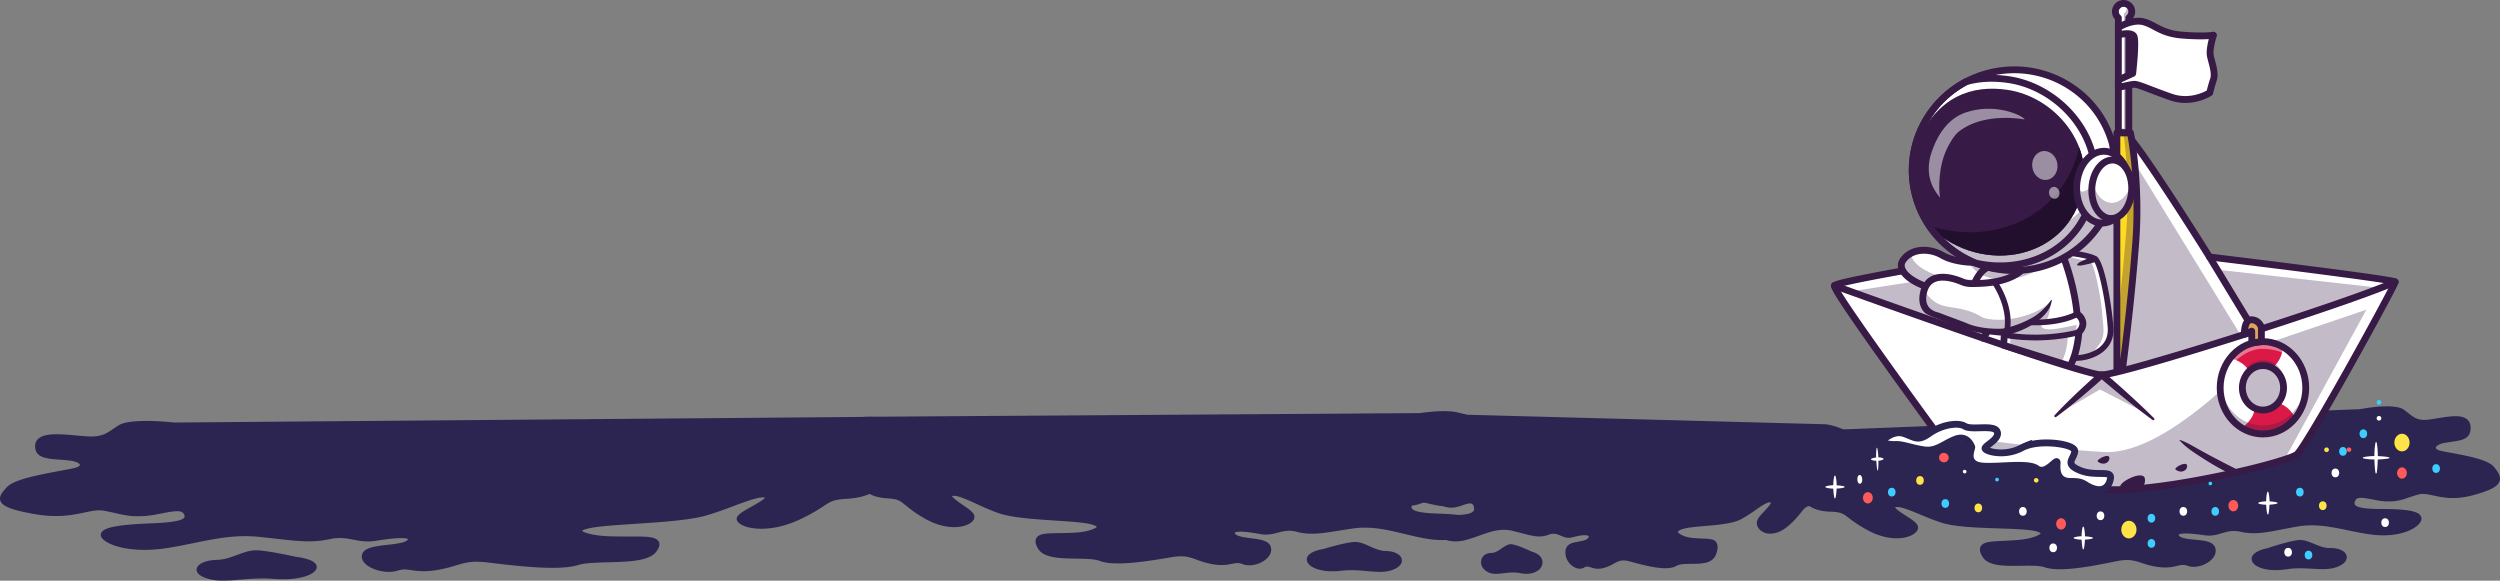 <svg xmlns="http://www.w3.org/2000/svg" viewBox="0 0 11636.4 2702.6"><rect x="0" y="0" width="11636.4" height="2702.6" fill="#808080" stroke="none"/><defs><style>.cls-1{fill:#2c2451;}.cls-2{fill:#fff;}.cls-3{fill:#ffe448;}.cls-4{fill:#ff5a5a;}.cls-5{fill:#3ecdff;}.cls-6{opacity:0.3;}.cls-7{fill:#371a45;}.cls-8{fill:#db1947;}.cls-9{opacity:0.4;}.cls-10{fill:#dda55b;}.cls-11{fill:#ffdb23;}.cls-12{fill:#220f2d;}.cls-13{opacity:0.5;}</style></defs><g id="Calque_2" data-name="Calque 2"><g id="Layer_1" data-name="Layer 1"><path class="cls-1" d="M10986.45,1920.21s154.21-28.9,193.67,0,60.23,57.79,130.85,48.16,168.23-36.12,172.38,16.86-37.38,48.16-105.92,60.2-70.61,55.39-24.92,67.43,213.92,31.3,245.07,72.24,51.92,65-87.23,103.55-195.23-19.26-257.53-2.41-83.08,34.21-147.46,31.56-141.21-41.19-158.88,9.38,46.72,57.8,140.18,57.8,182.77,7.22,166.16,36.12-97.62,67.43-218.08,50.57-224.3-57.8-346.84-36.12-180.69,40.94-255.46,24.08-105.92,25.08-168.23,16.15-155.76-21-137.07,22.38,153.69,16.86,168.23,55.39-60.23,81.87-108,65-64.39,17.11-147.46,3.74-97.62-44.68-193.15-25.42-255.46,52.41-324,28.62-243,17.14-280.38-40.66,24.92-45.75,147.46-55.39,168.23-57.79,78.92-74.65-321.92-4.81-423.68-36.12-205.62-96.32-236.77-67.43,109,81.88,103.28,106-92.9,60.2-209.2-2.41-93.46-86.69-182.77-89.1-108-41-182.77-95.13-141.22-.3-166.15-110.32,236.77-139,236.77-139Z"/><path class="cls-1" d="M10559.13,2566.79s102.81-34.92,143.31-37.33,88.27,38.53,143.3,37.33,89.31,30.1,31.16,55.39-140.19-3.28-235.73,11.61-150.57-15.22-144.34-35.69S10559.13,2566.79,10559.13,2566.79Z"/><path class="cls-1" d="M9588.25,2649.68c-27.63,0-52-2.65-70.71-9.14-24.41-8.48-68.1-7.78-110.36-7.1-74.1,1.22-150.75,2.43-178.16-39.94-8.46-13.08-18.7-32.42-10-49.32,11.44-22.28,44.22-23.84,103.73-26.68,19.42-.93,41.44-2,65.86-3.9,72.7-5.71,104.52-23.69,110.26-31.33-2.52-2.23-10.62-7.59-33-11.82-35.74-6.75-97.35-8.78-162.58-10.93-94.28-3.11-201.13-6.64-262.83-25.62C9005,2423,8969,2408,8937.17,2394.69c-45.33-18.94-101.4-42.35-116.69-32.79,5.73,9.8,35.14,28.65,51.43,39.09,34.94,22.39,60.19,38.57,55.17,59.88-2.92,12.42-14.65,23.81-33,32.08-40.66,18.3-114.33,21.57-199.2-24.13-46.12-24.82-71-43.83-89.19-57.71-27.57-21.06-36.86-28.15-86.47-29.49-72.88-2-103.44-27.17-145.72-62-13.14-10.84-28-23.12-45.95-36.11-25.72-18.64-50.24-23-73.94-27.21-39.67-7.06-80.7-14.35-98.4-92.47-5.16-22.79-.74-44.22,13.12-63.69,52.24-73.35,229.88-93.8,237.42-94.64l1.13-.08,2577.82-101c29.41-5.45,162.59-27.94,204.86,3,6.53,4.79,12.47,9.49,18.21,14,29.17,23.11,48.45,38.38,101.08,31.19,11.24-1.53,23.05-3.48,35.56-5.54,56.42-9.31,109.71-18.09,137.76,3.87,10.09,7.92,16,19.35,17.08,33,4.62,59-38,65.11-87.4,72.21-10,1.44-20.38,2.94-31.64,4.91-30.66,5.39-42.48,16.85-42.73,22.81-.18,4.08,6.47,10.23,19.11,13.56,10.59,2.79,29.12,6.17,50.58,10.08,96.2,17.56,177.89,34.78,203.1,67.92l1.31,1.72c15.62,20.49,30.36,39.85,22.81,62.28-8.38,24.89-42,43-119.76,64.52-87.36,24.19-143.05,12.13-187.8,2.44-27.2-5.9-48.69-10.56-69.83-4.82-17.93,4.85-32.62,9.84-45.59,14.24-32.6,11.09-58.35,19.84-106.68,17.85-20.64-.85-41.72-5-62.1-9-49.84-9.86-74.08-12.31-81.09,7.78-4,11.39-1,15.56-.05,16.94,14,19.69,91.93,19.69,125.2,19.69,142.59,0,171.28,16.37,180.55,32.39,4.93,8.53,4.72,18.33-.6,27.58-20.14,35-106.08,76.33-234.07,58.4-35.78-5-70.18-12.12-103.44-19-79.6-16.46-154.78-32-238.43-17.21-24.81,4.39-47.36,8.75-67.25,12.6-79.29,15.35-131.68,25.49-194.48,11.33-36.64-8.25-61.26-1-87.32,6.77-23.51,7-47.81,14.17-79.67,9.62-25.15-3.61-54.06-7.52-78.78-8.32-31.7-1-40.64,3.84-42.51,5.2a14.21,14.21,0,0,0,1.09,3.44c5.88,13.63,46.27,17.46,75.76,20.26,42.26,4,82.18,7.8,92.75,35.81,6.88,18.23,1.16,38.56-15.7,55.79-24.86,25.41-73.74,43.53-112.49,29.85-18.59-6.56-30.79-3.75-49.25.52-21.93,5.07-49.23,11.36-95.44,3.93-29.8-4.8-51.1-11.79-69.89-18-34.26-11.24-59-19.36-117.59-7.56l-6.58,1.33C9768.58,2628.91,9665.67,2649.67,9588.25,2649.68Zm-145.77-48.44c33.31,0,63.46,1.58,85.5,9.24,62.89,21.82,217-9.27,309-27.85l6.59-1.34c66.81-13.47,97.86-3.28,133.81,8.53,18.53,6.09,37.7,12.38,65,16.78,40.07,6.44,63,1.16,83.22-3.52,20.41-4.71,39.68-9.16,67,.48,25.19,8.87,61.94-4.52,79.16-22.1,4.6-4.71,11.85-13.86,8.66-22.29-3.56-9.44-45.72-13.45-66-15.37-43.57-4.13-88.63-8.41-102-39.34-7.64-17.71-1.74-29.56,2.46-35.06,18-23.54,67.14-21.45,151.48-9.37,25,3.58,44-2.07,66.1-8.61,27.49-8.16,58.64-17.39,103.37-7.31,56.3,12.68,103.4,3.57,181.43-11.54,20-3.87,42.69-8.26,67.76-12.69,89.67-15.86,167.75.29,250.42,17.39,32.76,6.77,66.64,13.78,101.4,18.64,110.15,15.42,183.35-17.73,200.27-40-8.27-4.56-39.35-15-150.56-15-80.84,0-131.49-5.42-151.15-33.1-8.92-12.58-10.28-28-4.05-45.86,16.9-48.36,70.25-37.8,117.31-28.5,19.2,3.79,39.06,7.72,57.24,8.47,42.39,1.75,63.37-5.39,95.13-16.18,13.41-4.55,28.62-9.72,47.52-14.84,28.63-7.74,54.69-2.09,84.88,4.44,41.33,9,92.77,20.1,172.57-2s95.75-37.07,98.09-44c2.16-6.43-8.07-19.86-18-32.85l-1.32-1.73c-19.79-26-126.28-45.44-183.5-55.88-23-4.2-41.19-7.51-53-10.62-27.28-7.19-43.68-24.69-42.8-45.67,1.08-25.67,26.88-45.41,69-52.81,11.74-2.06,22.82-3.66,32.6-5.07,53.85-7.75,62.34-11,60.21-38.22-.49-6.18-2.79-8.77-5-10.48-17-13.34-70.21-4.57-113,2.47-12.17,2-24.75,4.08-36.43,5.68-66.07,9-94.76-13.72-125.14-37.78-5.51-4.37-11.21-8.88-17.26-13.31-23.37-17.13-120.12-8.68-181.33,2.8a16.5,16.5,0,0,1-2.31.26l-2578.41,101c-47.89,5.4-178.09,30.33-214.45,81.41-8.5,11.94-11.12,24.43-8,38.19,13,57.52,35.58,61.53,72.93,68.17,24.68,4.39,55.41,9.85,87,32.77,18.73,13.57,34,26.19,47.53,37.33,40.15,33.12,64.39,53.11,126.33,54.78,57.47,1.56,73.7,12.17,104.93,36,17.33,13.23,41.06,31.35,85,55,86.31,46.46,146.78,31.78,163.26,26.17,11.61-3.94,17.95-8.43,20.93-11.26-7-7.17-26.12-19.44-39.38-27.94-40.25-25.79-64.82-43-66.75-64.65-.79-8.76,2.59-17.12,9.5-23.53,28-26,82.72-3.19,151.94,25.72,32.64,13.63,66.39,27.72,100.32,38.16,57.64,17.73,162.24,21.18,254.53,24.23,66.49,2.19,129.29,4.27,167.43,11.47,50.72,9.57,60.4,29.28,59.6,44.13-2,37.76-73.77,56.79-140.22,62-24.91,2-47.19,3-66.84,4-32.71,1.56-69.69,3.32-76.74,9.37.1,1.48,1,6.43,8.23,17.55,17.82,27.55,88.53,26.41,150.93,25.42C9418.85,2601.43,9430.86,2601.24,9442.48,2601.24Zm1544-681h0Z"/><path class="cls-1" d="M10591.93,2653.7c-52,0-87.94-14-102.84-31.17-10.52-12.12-9.21-23.41-7.49-29.07,8-26.27,53.17-38.06,73.44-42.08,11.54-3.89,106-35.39,146.45-37.8,22.77-1.31,45.33,7.92,69.22,17.74,24.07,9.9,48.9,20.16,74.69,19.56,41-.85,71.94,13.81,77,36.61,2.41,11,.54,32-39.11,49.28-35,15.23-75.07,13-121.43,10.43-35.72-2-76.2-4.24-118.19,2.31A336.43,336.43,0,0,1,10591.93,2653.7Zm-79-52.14c6.71,8.35,47.39,28.71,125.79,16.5,45.32-7,87.57-4.7,124.85-2.64,42.33,2.37,78.87,4.4,107-7.84,15.31-6.65,19.46-12,20.43-13.62-2.87-4-18.11-11.78-44.89-11.26-32.34.62-61.65-11.33-87.48-21.94-20.43-8.4-39.71-16.33-55.23-15.41-31.44,1.87-111.09,27-139.13,36.51a14.94,14.94,0,0,1-2.09.55h0C10541,2586.54,10518.42,2595.43,10512.93,2601.56Zm46.2-34.77h0Z"/><path class="cls-2" d="M11062.32,2059.92c6.7,35.13,5.89,70.83,3.89,106.33-.82,11.82-1.89,23.63-3.89,35.45a2.69,2.69,0,0,1-5.31,0c-2-11.82-3.07-23.63-3.89-35.45a576.21,576.21,0,0,1-.53-70.89c.84-11.81,2-23.63,4.42-35.44.5-2.81,4.83-2.81,5.31,0Z"/><path class="cls-2" d="M11000.3,2128.16c29.41-6.7,59.49-5.94,89.34-3.9a257.5,257.5,0,0,1,29.78,3.9,2.7,2.7,0,0,1,0,5.3,257.5,257.5,0,0,1-29.78,3.9,398.72,398.72,0,0,1-59.56.52,187.68,187.68,0,0,1-29.78-4.42,2.75,2.75,0,0,1,0-5.3Z"/><path class="cls-2" d="M10558.42,2290.66c6.68,25,6,50.72,3.9,76.21a190.7,190.7,0,0,1-3.9,25.41,2.72,2.72,0,0,1-5.3,0,187.5,187.5,0,0,1-3.9-25.41,289.36,289.36,0,0,1-.53-50.81,139,139,0,0,1,4.43-25.4,2.78,2.78,0,0,1,5.3,0Z"/><path class="cls-2" d="M10513.22,2338.81c20.84-6.65,42.59-6,64-3.89a135.32,135.32,0,0,1,21.34,3.89,2.76,2.76,0,0,1,0,5.31,135.32,135.32,0,0,1-21.34,3.89,204.43,204.43,0,0,1-42.69.53,99.47,99.47,0,0,1-21.34-4.42,2.83,2.83,0,0,1,0-5.31Z"/><path class="cls-2" d="M9699.35,2453.21c6.68,25,5.95,50.72,3.9,76.21a187.12,187.12,0,0,1-3.9,25.4,2.72,2.72,0,0,1-5.3,0,190.31,190.31,0,0,1-3.9-25.4,290.34,290.34,0,0,1-.52-50.81,138.12,138.12,0,0,1,4.42-25.4,2.78,2.78,0,0,1,5.3,0Z"/><path class="cls-2" d="M9654.15,2501.36c20.85-6.65,42.59-6,64-3.89a135.44,135.44,0,0,1,21.35,3.89,2.76,2.76,0,0,1,0,5.31,135.44,135.44,0,0,1-21.35,3.89,204.35,204.35,0,0,1-42.68.53,99.56,99.56,0,0,1-21.35-4.42,2.83,2.83,0,0,1,0-5.31Z"/><ellipse class="cls-3" cx="9208.24" cy="2364.13" rx="17.72" ry="20.55"/><ellipse class="cls-3" cx="8936.73" cy="2236.28" rx="17.72" ry="20.55"/><ellipse class="cls-3" cx="10811.55" cy="2353.75" rx="17.72" ry="20.55"/><ellipse class="cls-3" cx="11180.15" cy="2059.92" rx="35.45" ry="41.1"/><ellipse class="cls-3" cx="9909.09" cy="2465.03" rx="35.45" ry="41.1"/><ellipse class="cls-3" cx="8353.01" cy="2136.98" rx="26.48" ry="30.7"/><ellipse class="cls-4" cx="11180.15" cy="2201.7" rx="22.82" ry="26.46"/><ellipse class="cls-4" cx="8694.1" cy="2317.12" rx="22.82" ry="26.46"/><ellipse class="cls-4" cx="10395.08" cy="2353.75" rx="22.82" ry="26.46"/><ellipse class="cls-4" cx="9593.4" cy="2438.57" rx="22.82" ry="26.46"/><ellipse class="cls-5" cx="10745.08" cy="2583.57" rx="17.72" ry="20.55"/><ellipse class="cls-5" cx="10704.81" cy="2290.66" rx="17.72" ry="20.55"/><ellipse class="cls-5" cx="10013.88" cy="2412.11" rx="17.72" ry="20.55"/><ellipse class="cls-5" cx="10013.88" cy="2529.36" rx="17.72" ry="20.55"/><ellipse class="cls-5" cx="10311.01" cy="2380.21" rx="17.72" ry="20.55"/><ellipse class="cls-5" cx="8805.26" cy="2290.66" rx="17.72" ry="20.55"/><ellipse class="cls-5" cx="8640.67" cy="2130.91" rx="17.72" ry="20.55"/><ellipse class="cls-5" cx="9054.49" cy="2343.58" rx="17.72" ry="20.55"/><ellipse class="cls-5" cx="10905.51" cy="2101.02" rx="17.72" ry="20.55"/><ellipse class="cls-2" cx="10650.26" cy="2570.46" rx="17.72" ry="20.55"/><ellipse class="cls-2" cx="11101.69" cy="2432.66" rx="17.72" ry="20.55"/><ellipse class="cls-2" cx="9556.72" cy="2549.91" rx="17.72" ry="20.55"/><ellipse class="cls-2" cx="8418.58" cy="2236.28" rx="17.72" ry="20.55"/><ellipse class="cls-2" cx="9776.87" cy="2400.76" rx="17.72" ry="20.55"/><ellipse class="cls-2" cx="9703.72" cy="2287.64" rx="17.72" ry="20.55"/><ellipse class="cls-2" cx="9415.68" cy="2380.21" rx="17.72" ry="20.55"/><ellipse class="cls-2" cx="10162.45" cy="2380.21" rx="17.72" ry="20.55"/><ellipse class="cls-2" cx="10870.06" cy="2201.36" rx="17.72" ry="20.55"/><ellipse class="cls-5" cx="11339.08" cy="2180.81" rx="17.72" ry="20.55"/><ellipse class="cls-5" cx="11000.3" cy="2018.82" rx="17.72" ry="20.55"/><path class="cls-2" d="M9068.15,2088.45s-540.35-733.72-529.61-758.82,968.19-179.11,968.19-179.11,341.54-533.31,375.44-538.59S10284.31,1196,10284.31,1196s862.07,104.14,864,116.36-411.29,764.88-457.52,802.3-600.77,170.7-862.3,164.38S9091.33,2120,9068.15,2088.45Z"/><g class="cls-6"><polygon class="cls-7" points="8613.39 1356.61 9458.03 1225.19 9248.75 1546.08 9234.97 1567.21 9220.52 1567.5 8613.39 1356.61"/></g><g class="cls-6"><polygon class="cls-7" points="10320.23 1255.25 11080.63 1340.24 10496.88 1540.28 10486.32 1529.05 10320.23 1255.25"/></g><g class="cls-6"><path class="cls-7" d="M9304.57,1599.4l580.24-924.88,548,890.74s-559,166.39-590.77,171.1-54.06,7.56-54.06,7.56l-37.69-4.22Z"/></g><g class="cls-6"><path class="cls-7" d="M9794.83,2104c311.78,16.41,762.57-507.54,762.57-507.54l457-155-380.87,697.37s-514.65,136.86-763.84,140.18-810.36-175-810.36-175L9018,2020S9483.05,2087.56,9794.83,2104Z"/></g><g class="cls-6"><polygon class="cls-7" points="9579.13 1925.97 9774.43 1812.91 9992.72 1925.18 9778.03 1748.73 9579.13 1925.97"/></g><path class="cls-7" d="M9845.83,2295.2c-6.09,0-12-.07-17.75-.21-250.92-6.06-741.63-154.74-772.76-197.12-2-2.67-137-186.06-268.93-370.15-77.74-108.43-139.23-195.9-182.79-260-86.81-127.73-84-134.34-79.69-144.36,4.21-9.85,7-16.36,167.36-47.93,80.87-15.92,192.8-36.26,332.68-60.46,215.22-37.23,431.89-72.36,473.23-79,17.66-27.48,93.32-145,171.33-261.58,183.13-273.78,200-276.41,211.22-278.15,14.68-2.28,31.31-4.88,229.53,297.07,84,127.93,165.67,257.84,184.5,287.88,40.07,4.86,233,28.31,423.84,52.7,125.34,16,225.3,29.28,297.11,39.45,42.74,6,75.9,11.06,98.55,14.9,38.34,6.48,48.64,8.22,50.74,21.75,1.06,6.78,1.54,9.87-65.89,135.24-41.39,77-94.85,174.16-146.65,266.68-99.19,177.12-223.19,392.93-250.69,415.19C10649.07,2168.91,10107.05,2295.19,9845.83,2295.2Zm-765.15-216.56c31.9,30.49,489.14,178.28,748.16,184.53,112.07,2.75,297.35-21.15,508.24-65.46,199-41.8,327.45-82.26,343.67-95.38,12.9-10.45,82.73-120.29,237-395.5,98.14-175,184.57-335.18,208.67-384.06-89.67-17.37-540.12-74.21-844.07-110.93a16,16,0,0,1-11.59-7.37C10142.47,999.06,9929.6,671.07,9883,630.35c-43.36,40.17-242.41,340.61-362.9,528.75a15.9,15.9,0,0,1-10.87,7.13c-348,56-869,144.76-951.24,171.52C8596.44,1412.55,8892.48,1823.07,9080.68,2078.64Zm.29.39h0Zm0-.07,0,0ZM9878.44,627Z"/><path class="cls-7" d="M9782.33,1760.69c-99.12,0-1202.26-399.1-1249.21-416.1a15.91,15.91,0,0,1,10.83-29.92c318.29,115.27,1160.56,414.2,1238.21,414.2h.2c92.62-.62,1147.08-334.92,1359.36-431a15.91,15.91,0,1,1,13.12,29c-109.2,49.41-443.11,162-725.59,251.68-276.58,87.8-591.7,181.74-646.68,182.11Z"/><path class="cls-7" d="M10493.76,1557.2a15.91,15.91,0,0,1-13.62-7.66l-209.43-345.25a15.91,15.91,0,0,1,27.2-16.5L10507.35,1533a15.92,15.92,0,0,1-5.36,21.86A15.74,15.74,0,0,1,10493.76,1557.2Z"/><path class="cls-7" d="M9230.49,1590a15.92,15.92,0,0,1-13.32-24.61l276.23-423.54a15.91,15.91,0,0,1,26.66,17.38l-276.23,423.54A15.91,15.91,0,0,1,9230.49,1590Z"/><path class="cls-7" d="M9563.21,1933c48.7-52.62,102.32-103.23,155-151.81,17.79-16.22,35.63-32.4,53.76-48.25a15.64,15.64,0,0,1,20.8-.19c40,34.54,79.64,69.38,118.6,105s77.71,71.71,115,109.23c4.38,4.46-1.63,11.89-6.91,8-85.24-62.56-166.76-129.91-247.29-198.34l20.81-.2c-35.72,32.32-72.22,63.74-109.13,94.69-13.77,11.54-41.94,34.52-56,45.7-19,14.91-37.92,29.84-57.56,44-5,3.64-11.41-3.18-7.06-7.92Z"/><path class="cls-7" d="M9898.07,611.26c3.22,60,4.88,120.11,5.72,180.2-.19,60.45,4.68,120.43-5.12,180.66a1.37,1.37,0,0,1-2.65.12c-7.77-29.75-11.2-59.68-13.51-89.66-7.21-89.88-13.47-179.85-16.24-270,0-20.57,30.06-22,31.8-1.34Z"/><path class="cls-7" d="M9239.29,2144.35c35.89-14.28,74-30,109.46-45.94,37.29-15.83,69.71-37.08,108.48-50.84a1.4,1.4,0,0,1,1.61,2.11c-24.76,34-62.32,53-97.45,73.83-35.88,19.74-72.45,37-111.23,50.76-19.7,6.35-30.1-22.12-10.87-29.92Z"/><path class="cls-7" d="M10391.75,2210.3c-45-20.61-87.62-45.1-129.39-71.27-41.16-27.17-84.14-51.72-117.26-89.31a1.39,1.39,0,0,1,1.51-2.19c23.84,8.33,45.14,20,66.25,32,63,35.77,127.68,69.56,192.29,101.9,18.52,9.35,5.8,37-13.4,28.87Z"/><path class="cls-2" d="M10533.07,1590.1c-110,0-199.17,96.24-199.17,215s89.17,215,199.17,215,199.18-96.24,199.18-215S10643.08,1590.1,10533.07,1590.1Zm0,318.44c-52.94,0-95.86-46.33-95.86-103.47s42.92-103.47,95.86-103.47,95.87,46.33,95.87,103.47S10586,1908.54,10533.07,1908.54Z"/><path class="cls-8" d="M10577,1713.06s47.93-36.13,47.89-98.84c0,0-41.5-35.28-119.94-22.53s-125,74.62-125,74.62,69.29,16.33,87.9,63C10467.8,1729.32,10525.93,1683.72,10577,1713.06Z"/><g class="cls-9"><path class="cls-2" d="M10343.87,1758.46s72.29-135.84,189.2-134.88,174.63,78,174.63,78-52.23-124.9-190.81-111.5S10346.74,1727.85,10343.87,1758.46Z"/></g><path class="cls-8" d="M10600.94,1873.66s58,15.41,81.6,73.51c0,0-25.15,48.33-102.61,66.06s-143.9-22-143.9-22,58-41.23,57.68-91.48C10493.71,1899.73,10564.73,1920.06,10600.94,1873.66Z"/><path class="cls-7" d="M10533.07,2036c-118.6,0-215.09-103.58-215.09-230.89s96.49-230.89,215.09-230.89,215.1,103.58,215.1,230.89S10651.67,2036,10533.07,2036Zm0-429.95c-101,0-183.26,89.3-183.26,199.06s82.21,199.06,183.26,199.06,183.27-89.3,183.27-199.06S10634.13,1606,10533.07,1606Z"/><path class="cls-7" d="M10533.07,1924.45c-61.63,0-111.77-53.56-111.77-119.38s50.14-119.38,111.77-119.38,111.78,53.55,111.78,119.38S10594.71,1924.45,10533.07,1924.45Zm0-206.94c-44.08,0-79.95,39.28-79.95,87.56s35.87,87.55,79.95,87.55,80-39.28,80-87.55S10577.16,1717.51,10533.07,1717.51Z"/><g class="cls-6"><path class="cls-7" d="M10533.07,1676.67c-52.94,0-95.86,41-95.86,91.62a87.88,87.88,0,0,0,1.79,17.5c8.56-42.22,47.4-74.11,94.07-74.11s85.52,31.89,94.07,74.11a87.89,87.89,0,0,0,1.8-17.5C10628.94,1717.69,10586,1676.67,10533.07,1676.67Z"/><path class="cls-7" d="M10533.07,1980.5c-103.82,0-189-85.75-198.3-195.2-.55,6.51-.87,13.1-.87,19.77,0,118.73,89.17,215,199.17,215s199.18-96.24,199.18-215c0-6.67-.32-13.26-.87-19.77C10722.13,1894.75,10636.9,1980.5,10533.07,1980.5Z"/></g><path class="cls-10" d="M10525.79,1590.27v-65.54s-8.14-34.44-45.12-36.35-33.93,67.94-33.93,67.94l33.93-15,.71,55.15Z"/><path class="cls-7" d="M10481.38,1612.35a15.92,15.92,0,0,1-15.91-15.71l-.4-31-11.88,5.26a15.91,15.91,0,0,1-22.34-13.84c-.23-5.19-1.6-51.33,20.25-73a39,39,0,0,1,30.39-11.53c38.68,2,56,32.65,59.78,48.58a15.58,15.58,0,0,1,.43,3.66v65.54A15.91,15.91,0,0,1,10528,1606l-44.42,6.17A16.08,16.08,0,0,1,10481.38,1612.35Zm44.41-22.08h0Zm-45.12-64.9a15.92,15.92,0,0,1,15.91,15.71l.47,37.11,12.82-1.78V1527c-1.75-5.24-8.9-21.61-30-22.7a7.5,7.5,0,0,0-6.33,2.34c-4.62,4.59-7.62,14.29-9.29,24.56l10-4.43A16,16,0,0,1,10480.67,1525.37Z"/><path class="cls-2" d="M9922.33,53.94A38,38,0,1,0,9860,83.17v535h48.63v-535A38,38,0,0,0,9922.33,53.94Z"/><path class="cls-11" d="M9882.17,1695.32s37.93-286,59-569.17-24.87-508-24.87-508h-63.14V1722.11S9883.47,1721.15,9882.17,1695.32Z"/><g class="cls-6"><path class="cls-7" d="M9896.2,17.84a37.89,37.89,0,0,1-10,45.5v535H9860v19.82h48.63v-535a38,38,0,0,0-12.42-65.33Z"/></g><g class="cls-6"><path class="cls-7" d="M9916.27,618.19h-32.81c12.11,86.47,28.61,251.56,14.35,443.49-12.76,171.65-31.72,344.33-44.68,453.73v206.7s30.34-1,29-26.79c0,0,37.93-286,59-569.17S9916.27,618.19,9916.27,618.19Z"/></g><path class="cls-7" d="M9853.13,1738a15.91,15.91,0,0,1-15.91-15.91V618.19a15.91,15.91,0,0,1,15.91-15.91h63.14A15.91,15.91,0,0,1,9931.86,615c.47,2.27,46.12,230.22,25.15,512.31-20.12,270.68-56.09,547.42-58.89,568.79.17,10.54-3.23,19.89-9.91,27.13-12.62,13.7-32.36,14.7-34.57,14.77ZM9869.05,634.1V1672.71c9-70.51,38.66-311.47,56.22-547.74,17.84-240-13.18-439.66-22.23-490.87Z"/><path class="cls-7" d="M9908.62,634.1H9860a15.91,15.91,0,0,1-15.91-15.91V89.87a53.93,53.93,0,1,1,80.45,0V618.19A15.91,15.91,0,0,1,9908.62,634.1Zm-32.72-31.82h16.8V83.17a15.91,15.91,0,0,1,5.73-12.23,22.11,22.11,0,1,0-28.26,0,15.87,15.87,0,0,1,5.73,12.23Z"/><path class="cls-2" d="M9627,1176.93s97.92,10.28,125,28.47,61.85,188.08,71.74,318.3-145.19,142-145.19,142l-71.7,5.45-36.62-482.29Z"/><g class="cls-6"><path class="cls-7" d="M9598.42,1187.2s116.8,28.51,132.84,34.29,47.72,161,53.15,232.46,14,101.16-6.35,137.12-49.25,61.65-49.25,61.65a150.31,150.31,0,0,1-50.34,13l-71.7,5.45s-36.16-476.25-36.28-477.76S9598.42,1187.2,9598.42,1187.2Z"/></g><path class="cls-7" d="M9606.77,1684.39a13.27,13.27,0,0,1-13.23-12.26l-36.61-482.29a13.25,13.25,0,0,1,10.5-14l56.81-11.9a13.18,13.18,0,0,1,4.11-.21c10.36,1.08,102,11.18,131,30.65,36.93,24.84,69.63,223.86,77.56,328.29,8.61,113.46-99.2,151.8-157.4,156.22l-71.71,5.44C9607.44,1684.37,9607.1,1684.39,9606.77,1684.39Zm-22.52-485L9619,1656.9l58.48-4.44c5.77-.45,141.72-12.46,133-127.76-10.66-140.47-46.75-295.28-65.91-308.3-17.36-11.68-80-22-116.88-26.06Z"/><path class="cls-7" d="M9756.07,1218c-20.82,7.83-42.58,12.7-64.4,16.94-7.28,1.49-14.86,2.08-23.58-.77a1.37,1.37,0,0,1-.87-1.73c5.1-7.67,11.93-11.83,18.69-15,20.07-9.55,40.47-18.56,61.87-24.63a13.28,13.28,0,0,1,8.29,25.19Z"/><path class="cls-2" d="M9860,128.41s63-41.13,117.5-26.78,80.36,54.52,183.67,62.17,141.58,0,141.58,0-21,64.1-14.35,96.62,24.87,79.4,14.35,110a623.91,623.91,0,0,0-17.22,61.22s-82.27,54.53-180.8,20.09-152.1-60.26-171.23-59.31-73.5,15.31-73.5,15.31v-35.4l66.8-30.61s16.27-143.49,6.7-170.27-73.5-8.61-73.5-8.61Z"/><path class="cls-7" d="M10172.21,479.14a219.4,219.4,0,0,1-72.74-12.38c-38.55-13.47-70.2-25.61-95.63-35.37-32.86-12.6-61.41-23.52-69.55-23.07-14.33.72-55.56,10.93-70.24,14.8a15.91,15.91,0,0,1-20-15.38v-35.4a15.91,15.91,0,0,1,9.28-14.46L9912,331c7.21-66.56,11.52-140.25,6.54-154.21-2-5.45-29.08-5.79-54.17,1.34a15.91,15.91,0,0,1-20.26-15.3V128.41a15.91,15.91,0,0,1,7.21-13.32c2.81-1.84,69.57-44.82,130.25-28.85,21.31,5.6,38.06,14.53,55.8,24,30.48,16.24,62,33,125,37.7,98.82,7.32,137,.33,137.34.26a15.94,15.94,0,0,1,18.18,20.57c-5.49,16.73-18.67,65.23-13.89,88.45,1.52,7.38,3.72,15.76,6.05,24.63,8.13,30.91,17.33,65.94,7.77,93.76-10.08,29.33-16.66,59.16-16.73,59.46a15.92,15.92,0,0,1-6.75,9.86C10291.57,446.73,10241.62,479.14,10172.21,479.14ZM9934.54,376.49c15,0,37.56,8.64,80.7,25.19,25.23,9.68,56.63,21.73,94.73,35,76.13,26.61,142.87-5,161.58-15.3,2.61-10.94,8.32-33.41,16.14-56.16,6.43-18.71-1.47-48.8-8.45-75.33-2.44-9.3-4.74-18.08-6.44-26.3-4.83-23.46,2.13-58.42,8.1-81.57-22.38,1.41-61,2.05-120.92-2.39-69.69-5.16-105.77-24.39-137.61-41.36-16.75-8.93-31.21-16.64-48.93-21.3-37.05-9.76-80.61,11.12-97.54,20.49V143c24.79-4.11,62.47-5.21,72.58,23.07,10.28,28.81-3.09,152.85-5.88,177.42a15.9,15.9,0,0,1-9.18,12.68l-57.52,26.36v4.75c18.18-4.4,43.81-10.12,56.79-10.77C9933.3,376.51,9933.92,376.49,9934.54,376.49Z"/><path class="cls-2" d="M9180.49,1221s-83.87-.36-140.51-33.11-140-35.38-181.77,22.74,77.72,129.4,186.38,141,166.63-8.15,166.63-8.15S9299.26,1225.66,9180.49,1221Z"/><g class="cls-6"><path class="cls-7" d="M9090.91,1298.34c-96.08-10.26-200.49-67.17-194.58-120.38a105,105,0,0,0-38.12,32.71c-41.73,58.12,77.72,129.4,186.38,141s166.63-8.15,166.63-8.15,16.87-22.59,25.88-48.38C9211.46,1300.1,9162.06,1305.94,9090.91,1298.34Z"/></g><path class="cls-7" d="M9110.81,1371.26a638.46,638.46,0,0,1-67.91-3.76c-80.43-8.59-178.5-50.7-203.38-106.3-9.34-20.87-7.35-41.55,5.77-59.81,47.6-66.29,139.94-63.5,202.66-27.23,52.2,30.18,131.82,31,132.62,31h.54c37.12,1.44,61.32,13.44,71.92,35.66,20.76,43.49-23.9,105.35-29.06,112.25a15.83,15.83,0,0,1-7.62,5.54C9214.42,1359.25,9178.21,1371.26,9110.81,1371.26Zm-155.54-190.37c-33,0-64.53,11.76-84.13,39.06-6.4,8.91-7.22,17.88-2.58,28.25,17.2,38.42,100.25,79.38,177.72,87.66,86.33,9.22,139.74-2,155.18-6.08,11.43-16.83,32.55-55,22.84-75.3-6.34-13.25-27.46-16.85-44.18-17.53-6.58-.06-89.64-1.43-148.1-35.25A156.35,156.35,0,0,0,8955.27,1180.89Z"/><path class="cls-2" d="M9604.42,1196s50.14,125.19,63.4,265.81a53.5,53.5,0,0,1,26.52,37.37c4.78,26.78-18.18,46.87-18.18,46.87s-4.89,92-40.71,157.45L9326,1606.69l3.83-61.55s-115.74,10.52-199.93-34.44l-98.53-38.27h0s-101.4-7.92-78.44-110.14,131.06-72.16,181.76-49.89c25.83,10.8,55.48,7,55.48,7s22.61-59.79,63.92-75.33C9254.13,1244.05,9463.8,1282.2,9604.42,1196Z"/><g class="cls-6"><path class="cls-7" d="M8953.53,1345.76c17.23,31.65,37.13,49,52.06,59.07,50.15,33.7,93.37,17.22,177.67,49.81,30,11.58,38.91,22.52,55.74,26.7,95,23.62,240.79-13.13,306.29-76.07,0,0-1.81,76.46-29.37,94.13s-12.9,34.26,25.36,33.62S9665,1512,9665,1512s2.72,29.73-14.9,40.7-25.27,5.89-25.27,5.89.63,72-28.06,124.33c0,0-75.49-14.4-90-19.64S9357,1616.56,9357,1613.37s.14-50.17.14-50.17L9338,1546.09h-43.53s-102.86-1.86-159.21-32.66l-106.41-41.28S8923.85,1464.45,8953.53,1345.76Z"/></g><path class="cls-7" d="M9635.45,1719.45a15.92,15.92,0,0,1-4.75-.72l-309.41-96.85a15.91,15.91,0,0,1-11.13-16.18l2.72-43.73c-84.29-6.65-148.84-23.65-190.43-37.24-8-2.6,1.27.27-92.28-36.43-55-21.58-67.72-26.1-79.17-41.61-16.94-22.94-21.5-52.51-13.55-87.88,7.83-34.88,25.33-59.39,52-72.87,52.3-26.44,123.5-.49,151.68,11.9,13.54,5.66,29,6.43,38.34,6.26,8.92-19.14,32.07-61,69.05-74.95a16,16,0,0,1,8.45-.76c2,.37,205.46,36,339.14-45.91a15.91,15.91,0,0,1,23.08,7.64c2,5.11,49.39,124.51,63.71,262.59a69.68,69.68,0,0,1,27.1,43.71c4.73,26.49-10.16,47.39-18.37,56.59-1.78,22.18-10.06,99.42-42.22,158.17A15.91,15.91,0,0,1,9635.45,1719.45ZM9342.7,1595.23l284.66,89.1c28.35-60.33,32.87-138.26,32.92-139.09a15.9,15.9,0,0,1,5.41-11.12c.08-.08,16.09-14.73,13-32.1a37.61,37.61,0,0,0-18-26,16.33,16.33,0,0,1-8.7-12.73c-10-106.71-42.16-205.52-55.94-244.19-132.49,70.45-308.13,46.48-340,41.36-26.32,12.57-45.57,50.38-51,64.52a16,16,0,0,1-12.84,10.13c-1.38.18-34.22,4.23-63.65-8.08-19-8.35-83.45-33.62-124.79-12.74-18,9.11-29.57,25.94-35.3,51.44-5.81,25.88-3.13,46.69,8,61.86,13,17.68,34.87,24.75,47.16,27.42l122.61,46c78,37,181.11,28.29,182.18,28.19a15.93,15.93,0,0,1,17.32,16.84Z"/><path class="cls-7" d="M9198.71,1335.41c-5.06,0-8.22-.1-9.06-.13a15.91,15.91,0,0,1,1.11-31.81c1.52.07,152.43,4.41,214.46-63.75a15.91,15.91,0,0,1,23.54,21.42C9365.65,1330.48,9234.63,1335.41,9198.71,1335.41Z"/><path class="cls-7" d="M9326.83,1529.52c42.37-10.27,85.18-25.11,123.63-45.9,39.88-20.74,70.89-51.6,97.26-87.77a1.39,1.39,0,0,1,2.46,1c-4.82,49.29-46.57,85.32-85.34,111-30,19.34-63,33.7-97,44.21a332.41,332.41,0,0,1-34.92,8.78,15.91,15.91,0,0,1-6.09-31.23Z"/><path class="cls-7" d="M9474.6,1584.38a884.37,884.37,0,0,1-146.93-12.24,13.26,13.26,0,0,1,4.41-26.15c190.42,32.1,338.73-12.12,340.2-12.58a13.26,13.26,0,0,1,7.77,25.36C9675.48,1560.17,9594.62,1584.38,9474.6,1584.38Z"/><path class="cls-7" d="M9473.21,1514.1q-11.73,0-24.18-.42a13.26,13.26,0,0,1,.9-26.5c141.69,4.88,210.24-36.19,210.91-36.61a13.26,13.26,0,0,1,14,22.54C9672,1474.87,9607.38,1514.1,9473.21,1514.1Z"/><path class="cls-7" d="M9341.68,1553.54a13.61,13.61,0,0,1-2.45-.22,13.27,13.27,0,0,1-10.6-15.48c19.79-106-51.33-209.76-52-210.79a13.26,13.26,0,1,1,21.77-15.15c3.2,4.61,78.15,114.06,56.35,230.81A13.26,13.26,0,0,1,9341.68,1553.54Z"/><g class="cls-6"><path class="cls-7" d="M9165,1225.19s44,80.71,164.85,75.65,176.86-63.29,176.86-63.29S9342.31,1300,9165,1225.19Z"/></g><path class="cls-2" d="M8929.48,952.82a463.55,463.55,0,0,0,135.63,193.33,478.31,478.31,0,0,0,40.36,30.62c6.87,4.68,14,9.19,21.17,13.6a477.38,477.38,0,0,0,201.66,66.73q13.61,1.26,27.19,1.79c165.77,6.24,330.1-73.54,423.07-222.9,137-220,67.21-507.55-155.8-642.29a476.28,476.28,0,0,0-135-55.52c-5.42-1.35-10.9-2.56-16.4-3.64q-22-4.52-44.21-6.92a483.51,483.51,0,0,0-201.59,21.25q-15.36,5-30.39,11.09a474.05,474.05,0,0,0-224.33,188.12C8892,674.63,8881.66,823.51,8929.48,952.82Z"/><path class="cls-7" d="M9373.61,1260.76q-9.06,0-18.18-.34c-9.05-.36-18.22-1-27.26-1.8a480.25,480.25,0,0,1-202.31-66.94c-7.93-4.84-14.87-9.31-21.25-13.66a477.71,477.71,0,0,1-40.48-30.71,466.66,466.66,0,0,1-136.08-194C8878,818,8893.12,670,8969.55,547.28A475.68,475.68,0,0,1,9194.6,358.54c9.83-4,20.09-7.72,30.48-11.12a484.79,484.79,0,0,1,202.23-21.31c14.77,1.6,29.7,3.93,44.36,6.93,5.87,1.16,11.25,2.36,16.46,3.66a477.62,477.62,0,0,1,135.42,55.69C9732.2,458,9808.17,561.53,9837.46,683.81c29.07,121.3,8.61,246.67-57.6,353C9693.14,1176.1,9538.74,1260.76,9373.61,1260.76Zm-442.7-308.47A463.6,463.6,0,0,0,9066.1,1145a475.52,475.52,0,0,0,40.23,30.52c6.33,4.32,13.24,8.76,21.11,13.57a475.89,475.89,0,0,0,201,66.51c9,.83,18.11,1.43,27.1,1.79,170.74,6.43,332.4-78.71,421.72-222.19,65.78-105.62,86.1-230.16,57.23-350.66C9805.39,563,9729.92,460.22,9622,395a474.25,474.25,0,0,0-134.56-55.33c-5.18-1.3-10.52-2.48-16.34-3.64-14.58-3-29.41-5.3-44.09-6.89A481.62,481.62,0,0,0,9226,350.32c-10.33,3.38-20.52,7.1-30.29,11.05a475.57,475.57,0,0,0-44,20.44,469.44,469.44,0,0,0-179.63,167.08C8896.21,670.79,8881.19,817.83,8930.91,952.29Z"/><g class="cls-6"><path class="cls-7" d="M9778.56,1036c-93,149.38-257.32,229.17-423.08,222.9q-13.59-.53-27.17-1.79a478.7,478.7,0,0,1-201.68-66.71c-7.2-4.43-14.28-8.93-21.16-13.6a481,481,0,0,1-40.35-30.64A463.78,463.78,0,0,1,8902,827.48a463.35,463.35,0,0,0,131.77,183.25,472.56,472.56,0,0,0,40.35,30.64c6.85,4.68,13.94,9.17,21.17,13.6A476.91,476.91,0,0,0,9297,1121.69q13.62,1.26,27.2,1.78c165.76,6.27,330.09-73.52,423.08-222.9A459.94,459.94,0,0,0,9816,621.1C9868.24,752.74,9859.44,906.14,9778.56,1036Z"/></g><path class="cls-7" d="M9373.61,1271q-9.26,0-18.56-.35c-9.25-.37-18.6-1-27.82-1.83a490.38,490.38,0,0,1-206.66-68.37c-8.12-5-15.2-9.52-21.72-14a490.74,490.74,0,0,1-41.32-31.35A477,477,0,0,1,8918.46,956.9h0c-51.16-138.35-35.7-289.62,42.41-415a485.55,485.55,0,0,1,229.89-192.8c10-4.07,20.53-7.89,31.14-11.36a495.33,495.33,0,0,1,206.51-21.77c15.09,1.64,30.33,4,45.31,7.09,6,1.18,11.52,2.41,16.89,3.75a487.66,487.66,0,0,1,138.22,56.86c111,67.07,188.63,172.82,218.57,297.78,29.71,124,8.81,252.12-58.86,360.78C9700,1184.5,9542.25,1271,9373.61,1271ZM8940.49,948.75a453.47,453.47,0,0,0,132.21,188.43,466.64,466.64,0,0,0,39.36,29.86c6.22,4.24,13,8.59,20.71,13.31a466,466,0,0,0,196.65,65.06c8.78.8,17.72,1.39,26.54,1.75,167.13,6.32,325.25-77,412.63-217.38,64.32-103.28,84.19-225,56-342.88-28.46-118.8-102.28-219.36-207.86-283.15A464.6,464.6,0,0,0,9485,349.6c-5.1-1.27-10.28-2.42-15.94-3.54-14.33-2.93-28.84-5.2-43.19-6.76A471.78,471.78,0,0,0,9229.22,360c-10.12,3.31-20.09,7-29.64,10.82a464.05,464.05,0,0,0-43,20,459.25,459.25,0,0,0-175.74,163.45c-74.24,119.2-88.93,263-40.33,394.46Z"/><path class="cls-7" d="M9373.61,1275.15q-9.35,0-18.72-.35c-9.33-.38-18.75-1-28-1.86a494.41,494.41,0,0,1-208.42-69c-8.2-5-15.34-9.6-21.91-14.08a494.71,494.71,0,0,1-41.67-31.61,481.21,481.21,0,0,1-140.29-200h0c-51.6-139.56-36-292.16,42.79-418.67A489.81,489.81,0,0,1,9189.2,345.21c10.14-4.1,20.7-8,31.41-11.46a499.09,499.09,0,0,1,208.24-21.95c15.23,1.65,30.6,4.05,45.7,7.15,6,1.19,11.63,2.43,17.07,3.79A492.18,492.18,0,0,1,9631,380.07c112,67.66,190.27,174.33,220.47,300.38,30,125.08,8.88,254.34-59.38,364C9702.73,1187.92,9543.68,1275.15,9373.61,1275.15ZM8944.4,947.3a449.26,449.26,0,0,0,131,186.7,460.43,460.43,0,0,0,39,29.59c6.17,4.21,12.87,8.52,20.54,13.21a463.66,463.66,0,0,0,65,32.55,460.67,460.67,0,0,0,129.92,31.91c8.69.8,17.56,1.39,26.3,1.74,165.61,6.24,322.34-76.31,408.94-215.42,63.72-102.33,83.41-223,55.44-339.71-28.2-117.71-101.35-217.34-206-280.55a460.53,460.53,0,0,0-130.49-53.67c-5.07-1.26-10.19-2.4-15.78-3.51-14.23-2.91-28.61-5.16-42.83-6.7A467.56,467.56,0,0,0,9230.51,364c-10,3.28-19.9,6.89-29.37,10.72a457.8,457.8,0,0,0-216.79,181.78c-73.55,118.1-88.11,260.55-40,390.81Z"/><path class="cls-7" d="M8985.33,1059c246.24,229,640.15,148.17,709-175.54,46.81-220.24-135.8-435.17-353.25-465.66-158.26-22.2-322.71,24.38-425.11,257.08,0,0-29.2,109.89-9.67,188.7s52,152.18,52,152.18Z"/><path class="cls-12" d="M9694.27,883.5c-68.79,323.7-462.71,404.49-708.94,175.55l-5.47-8.77c294.23,96.93,622.2-37.83,697.93-363.86C9701.32,748.08,9708.7,815.53,9694.27,883.5Z"/><path class="cls-7" d="M9309.53,1253.37a525.23,525.23,0,0,1-119.23-13.78,16.58,16.58,0,0,1-2.36-.75,493.42,493.42,0,0,1-69.52-34.85c-8.2-5-15.34-9.6-21.91-14.08a494.71,494.71,0,0,1-41.67-31.61,481.21,481.21,0,0,1-140.29-200h0c-51.6-139.56-36-292.16,42.79-418.67a486.88,486.88,0,0,1,186.3-173.28,16.18,16.18,0,0,1,3-1.22c60.6-17.43,128.43-21.07,201.6-10.81,131.74,18.47,257.65,97,336.82,210,71.36,101.88,97.49,220,73.58,332.46-26,122.36-92.83,220.74-193.2,284.52C9490.89,1228.75,9401.58,1253.37,9309.53,1253.37Zm-110.78-44.49c123.14,28.4,250.53,8.61,349.64-54.38,93-59.09,154.94-150.47,179.14-264.28,22.06-103.77-2.27-213-68.52-307.59-74.19-105.93-192-179.48-315.17-196.76-68.09-9.54-130.93-6.37-186.81,9.44a455.06,455.06,0,0,0-172.68,161.18c-73.55,118.1-88.11,260.55-40,390.81h0a449.26,449.26,0,0,0,131,186.7,460.43,460.43,0,0,0,39,29.59c6.17,4.21,12.87,8.52,20.54,13.21A462.67,462.67,0,0,0,9198.75,1208.88Z"/><path class="cls-2" d="M9912.18,863.57C9913.27,955.72,9859,1033.83,9791,1038s-124.09-67.12-125.18-159.27c0-.58,0-1.19,0-1.77-.4-91.38,53.65-168.53,121.22-172.69,52.56-3.24,98,38.59,116.41,100.26A215.63,215.63,0,0,1,9912.18,863.57Z"/><g class="cls-6"><path class="cls-7" d="M9912.18,863.57C9913.27,955.72,9859,1033.83,9791,1038s-124.09-67.12-125.18-159.27c0-.58,0-1.19,0-1.77,7.6,9,19.35,17.59,35.09,13.48,27.56-7.21,76.44-69.52,76.44-69.52s54.64-7.47,126.1-16.39A215.63,215.63,0,0,1,9912.18,863.57Z"/></g><path class="cls-7" d="M9785.15,1054.11c-28.54,0-55.59-11.18-78.6-32.56-35.33-32.83-56-84.82-56.67-142.62-1.19-100.36,59.89-185.83,136.16-190.52,31-1.95,60.56,9.27,85.39,32.34,35.33,32.84,56,84.82,56.68,142.63h0c1.18,100.36-59.9,185.82-136.17,190.52Q9788.54,1054.11,9785.15,1054.11ZM9792.7,720c-1.57,0-3.13.05-4.7.14-59.6,3.67-107.29,74.72-106.3,158.38.57,48.41,18,93.15,46.52,119.69,18.29,17,39.71,25.23,61.77,23.89,59.6-3.67,107.28-74.72,106.3-158.37h0c-.58-48.42-18-93.16-46.53-119.69C9832.78,728.28,9813.14,720,9792.7,720Z"/><ellipse class="cls-2" cx="9829.32" cy="881" rx="136.28" ry="92.9" transform="translate(8499.23 10659.68) rotate(-87.38)"/><g class="cls-6"><path class="cls-7" d="M9830.38,1017.05c51.38-3.56,92.53-67.35,91.94-142.51a195.92,195.92,0,0,0-1.62-23.81c-13.11,51.92-47,90.43-86.89,93.16-45.11,3.08-83.22-40.53-92.73-101.44a199,199,0,0,0-4.77,45C9736.9,962.6,9779,1020.61,9830.38,1017.05Z"/></g><path class="cls-7" d="M9825.83,1033.13c-21.28,0-41.56-8.4-58.94-24.49-28.72-26.59-46.09-71.84-46.48-121.06-.67-84.68,46.22-154.3,106.74-158.5,23.33-1.62,45.68,6.78,64.6,24.29,28.72,26.58,46.1,71.84,46.48,121,.67,84.68-46.21,154.31-106.74,158.51C9829.6,1033.06,9827.71,1033.13,9825.83,1033.13Zm6.87-272.42c-1.1,0-2.21,0-3.35.12-42.32,2.93-77.63,60.87-77.12,126.5.32,40.6,13.88,77.22,36.28,97.95,8.58,8,22.61,17.16,40.78,15.9,42.32-2.94,77.64-60.87,77.12-126.51-.32-40.6-13.88-77.21-36.28-97.95C9862.08,769.27,9849.23,760.71,9832.7,760.71Z"/><g class="cls-13"><path class="cls-2" d="M9422.69,556.13s-184.31-37.27-304.29,55.72l-.38.29c-25.24,19.59-51.71,68.16-63.45,97.62-15.53,39-20.44,68-23.76,93.82-10.07,78.38.09,116.94.09,116.94-39.91-47-59.35-97.16-51.63-162.52.78-6.44,1.83-13.06,3.12-19.81.29-1.56.61-3.1,1-4.64,0,0,0,0,0-.09a438.49,438.49,0,0,1,16.74-50.4c23.39-58.28,68.16-132.55,149.47-159.53C9301.63,473.07,9430.3,548.75,9422.69,556.13Z"/></g><g class="cls-13"><ellipse class="cls-2" cx="9517.77" cy="769.59" rx="58.86" ry="67.62" transform="translate(-10.71 1392.73) rotate(-8.36)"/></g><g class="cls-13"><ellipse class="cls-2" cx="9561.74" cy="898.02" rx="24.3" ry="27.93" transform="translate(59.28 2289.62) rotate(-13.7)"/></g><ellipse class="cls-5" cx="10288.09" cy="2250.56" rx="8.63" ry="8.4"/><path class="cls-7" d="M9871.53,2269c-23.21-17.38,104.11-86.48,112-41.21S9931.31,2313.8,9871.53,2269Z"/><path class="cls-7" d="M9764.77,2149c-11-8.27,49.5-41.13,53.28-19.6S9793.19,2170.33,9764.77,2149Z"/><path class="cls-7" d="M10126.55,2185.81c-11-8.26,49.51-41.12,53.28-19.6S10155,2207.1,10126.55,2185.81Z"/><path class="cls-1" d="M8828.3,2106.34s384.16-66.09,364.61-23.07-112.17,60.73,5.66,82,407.76-45.44,387.79.35-31.36,75.17,53.46,87.23,166.5,51.19,151.25,71.68S9095.53,2279.86,8828.3,2106.34Z"/><ellipse class="cls-4" cx="9047.55" cy="2129.9" rx="21.8" ry="22.39" transform="translate(4262.45 10098.43) rotate(-72.26)"/><ellipse class="cls-3" cx="9477.52" cy="2235.5" rx="10.54" ry="10.83" transform="translate(4462.23 10582.22) rotate(-72.27)"/><ellipse class="cls-2" cx="9144.66" cy="2195.04" rx="8.38" ry="8.61" transform="translate(4269.05 10236.9) rotate(-72.27)"/><path class="cls-5" d="M9303.74,2234.7a8.61,8.61,0,1,1-5.65-10.6A8.51,8.51,0,0,1,9303.74,2234.7Z"/><path class="cls-1" d="M9758.5,2344.17c-19.17,0-47.06-1.36-88.06-4.83-80.23-6.8-175.75-19.39-269-35.47-151.63-26.15-428.86-84.85-581.84-184.19a15.91,15.91,0,0,1,6-29c.86-.14,86.75-14.87,174.31-25.81,185.43-23.16,197.76-7.18,205.14,2.37a21.74,21.74,0,0,1,2.34,22.64c-8,17.57-24.26,30.57-37.34,41-3.1,2.47-7.1,5.66-10.21,8.44,6.09,2.44,18.1,6.07,41.56,10.3,52.53,9.48,143,.52,222.83-7.39,117.77-11.67,160.27-14,174.66,5.8,5,6.83,5.72,15.56,2.06,24-8,18.38-16.31,37.39-11.51,46,2.64,4.73,13,13.49,52.62,19.13,68.88,9.78,151.4,39.94,164.6,71.59,3.66,8.78,2.63,18-2.82,25.34C9800.22,2338.88,9796.27,2344.17,9758.5,2344.17ZM8874,2114.89c256.7,139.18,791.5,201.2,894.73,197.59-19.68-14.05-69.78-35.17-131.13-43.89-42.31-6-65.72-16.84-75.92-35.12-11.34-20.3-2.92-43.88,7-67.12-22.73-4.21-90.47,2.49-141.33,7.53-81.9,8.11-174.73,17.31-231.63,7-48.38-8.73-67-17.6-71.11-33.9-4.34-17.17,10.86-29.3,25.56-41,7.8-6.22,16.33-13,22.35-20.27C9133.71,2079.85,9000.9,2094.59,8874,2114.89Zm909.64,195.93Z"/><path class="cls-2" d="M8753.88,2058.16s53.81-58.85,107.43-40.42,64.14,38.27,119.38-.86,131.74-53.16,164.7-32.91,138.1-10.3,150.82,25.85-62.33,65.19-56.32,78.74,91.82,38,171.3-4.44,250.59-19,245.81,17.66-49.19,57.16,24.19,87.53,148.79-3.57,142.29,37-34,63.17-79.42,48-39.62-34.53-104-33.26-67.9-49.76-65-84.6-48.63,59.1-94.81,24.69-228.81,3.92-280.42-17.59-19-76.12-22.4-83.72-21.76-56.28-75.91-35.47-88.14,57.87-145.43,49.7-98.9-26.66-133.16-25S8753.88,2058.16,8753.88,2058.16Z"/><path class="cls-1" d="M9770.56,2294.9a99.07,99.07,0,0,1-31.56-5.57c-18-6-29.09-12.86-38-18.34-14.46-8.92-24-14.8-60.64-14.1-26.59.63-47.26-6.84-61.41-21.89-12.53-13.33-19.27-31.85-20.36-56.23-20.69,17.11-54.71,39.8-87.92,15.06-20.94-15.61-90.38-12.3-146.19-9.64-56,2.68-104.45,5-130.84-6-52.33-21.81-38.76-71.64-33.66-90.4.43-1.55,1-3.48,1.32-5-12-26.1-28.79-33.38-54.14-23.64-16.34,6.27-31,14.3-45.29,22.06-31.41,17.12-63.89,34.86-108.1,28.53-25.91-3.69-48.59-9.4-68.59-14.43-24-6-44.64-11.25-61.54-10.41-37,1.82-73.63-11.23-75.17-11.78a15.92,15.92,0,0,1-6.35-25.71c2.49-2.72,61.61-66.3,124.35-44.72,11.17,3.83,20.42,7.68,28.57,11.06,30.26,12.59,39.4,16.38,76.44-9.86,59.6-42.23,143.05-57.55,182.22-33.49,10.22,6.27,38.44,5.52,61.13,4.93,42-1.11,85.31-2.26,96.38,29.2,11.63,33-20.66,58-42,74.47-2.14,1.66-4.59,3.54-6.88,5.38,23.84,8.57,83.89,16.42,141.38-14.3,72.42-38.7,210.11-26.89,252.12,2.16,16.83,11.64,17.86,24.78,17,31.58-1.67,12.86-7.05,23.75-11.36,32.5-3.68,7.45-7.16,14.5-5.89,17.88.76,2,5.3,9.45,31.75,20.4,30.95,12.81,62.9,13.13,88.57,13.39s45.77.45,57.07,13.84c5.9,7,8,16.07,6.27,27-4.22,26.3-16,46-34.08,56.93C9797.28,2290.48,9785.87,2294.9,9770.56,2294.9ZM9645.64,2225c41.46,0,56.35,9.18,72.07,18.88,8.29,5.1,16.86,10.38,31.4,15.26,16.43,5.49,29.72,5.28,39.52-.64,12.42-7.52,17.26-23.05,19.14-34.75a15.42,15.42,0,0,0,.17-1.56c-5.25-2.12-20.81-2.27-32.41-2.39-26.91-.27-63.77-.64-100.43-15.81-28.53-11.81-43.75-23.71-49.35-38.59-6.14-16.3.91-30.58,7.13-43.17,3.55-7.22,6.93-14.05,8.14-21.17-13.72-19.13-152.33-40.33-222.33-2.93-66.08,35.31-135.09,27-165.45,16.6-15.21-5.24-24.34-11.69-27.9-19.74-7.38-16.65,8.06-28.56,24.4-41.19,14.12-10.9,35.45-27.37,31.46-38.72-3.38-9.6-43.81-8.53-65.52-7.95-31,.83-60.36,1.6-78.62-9.62-25.15-15.45-94.91-4.69-147.17,32.33-49.12,34.79-70.48,28.49-107,13.29-7.72-3.2-16.48-6.85-26.7-10.36-24.91-8.57-51.18,4.75-69,17.56a153.73,153.73,0,0,0,34.93,2.77c21.65-1,44.44,4.69,70.86,11.34,19.24,4.84,41.05,10.33,65.32,13.79,33.74,4.81,57.85-8.34,88.37-25,15.14-8.26,30.8-16.79,49.11-23.82,42-16.14,76.89-.53,95.69,42.82l.43,1c3.15,7,1.33,13.66-1.18,22.89-7.51,27.6-7.22,43.32,15.2,52.67,19.77,8.24,69.24,5.88,117.08,3.61,70.26-3.35,136.63-6.52,166.72,15.91,14.76,11,31.17,1.24,56.28-20.62,12-10.41,22.29-19.4,34.61-13.17,7.75,3.92,11.2,11.71,10.27,23.16-2.21,26.92,1.49,45.09,11.29,55.52,7.72,8.21,20.37,12.28,37.59,11.87C9641.76,2225,9643.73,2225,9645.64,2225Zm-482.89-139c0,.09.07.17.11.25Zm-408.87-27.89h0Z"/><path class="cls-3" d="M10839.59,2096.49a10.83,10.83,0,1,1-7.11-13.34A10.69,10.69,0,0,1,10839.59,2096.49Z"/><ellipse class="cls-4" cx="10934.04" cy="2093.19" rx="10.54" ry="10.83" transform="translate(5609.97 11870.15) rotate(-72.27)"/><path class="cls-5" d="M11083.48,1875.93a10.83,10.83,0,1,1-7.1-13.34A10.69,10.69,0,0,1,11083.48,1875.93Z"/><path class="cls-2" d="M11083.48,1949.91a10.83,10.83,0,1,1-7.1-13.33A10.69,10.69,0,0,1,11083.48,1949.91Z"/><path class="cls-2" d="M8734.6,2086.18c-3.46,25.11-2.11,50.83.08,76.26.82,8.44,1.8,16.88,3.38,25.3.27,1.46,1.25,2.33,2.19,2a2.45,2.45,0,0,0,1.23-2.07c1-8.5,1.41-17,1.66-25.47a448.4,448.4,0,0,0-1.39-50.79,208.85,208.85,0,0,0-3.72-25.3c-.52-2.59-3.09-2.47-3.43.12Z"/><path class="cls-2" d="M8765.43,2133.32c-13.69-6.19-27.7-5-41.48-2.49a60.59,60.59,0,0,0-13.65,4.36c-.93.45-1.43,2-1.11,3.44a2.49,2.49,0,0,0,1.29,1.86,60.62,60.62,0,0,0,13.92,3.43,85.92,85.92,0,0,0,27.58-.41c4.47-1.13,19.47-4.15,13.45-10.19Z"/><ellipse class="cls-2" cx="8656.48" cy="2231.54" rx="11.45" ry="20.55" transform="translate(-70.88 295.69) rotate(-1.95)"/><path class="cls-1" d="M6829.71,1946.36s-100.55-25.49-125,4.26-36.92,59.08-82.84,51-109.85-32.41-110.73,20.63,25.78,47.32,70.44,57.85,47.47,53.8,18.38,66.84-137.05,36-155.77,77.58-31.31,66.13,59.84,101.58,125.39-23.55,166.19-8.07,54.8,32.36,96.28,28.3,89.77-44.27,102.9,5.88-28.2,58.79-88.54,60.85-117.76,11.23-106,39.75,65.32,65.24,142.52,45.75,142.85-62.69,222.7-43.72,118.06,36.94,165.76,18.45,69.24,22.75,109.16,12.45,99.86-24.38,89.26,19.35-98.65,20.23-106.73,59.05,41.67,80.51,71.94,62.61,42.15,15.69,95.34.5,61.5-46.8,123.84-29.64,166.71,46.77,210.16,21.48,157.47,11.79,179.64-46.79-17.65-45.19-97.09-52.12-110.58-54.07-53.5-72.87,207.68-11.89,272.33-45.41,129.47-100.79,150.57-72.6-67.56,84.23-63.08,108.17,62,58.13,135-7,57.39-88.7,115-93.07,68.33-43.32,114.76-99.09,91.18-3.4,103.53-113.9-157.6-133.71-157.6-133.71Z"/><path class="cls-1" d="M7127.6,2583.18s-67.57-32.63-93.8-34.15-55.68,40.45-91.25,40.45-56.64,32.05-18.23,56,90.4-6.35,152.59,6.42,96.7-18.52,92-38.84S7127.6,2583.18,7127.6,2583.18Z"/><path class="cls-1" d="M7757.26,2644.69c17.84-.6,33.48-3.78,45.34-10.68,15.47-9,43.7-9.27,71-9.52,47.89-.41,97.41-.89,113.67-43.84,5-13.25,11-32.81,4.79-49.51-8.15-22-29.36-22.85-67.88-24.38-12.57-.5-26.82-1.07-42.66-2.45-47.12-4.12-68.28-21.38-72.25-28.9,1.56-2.27,6.6-7.81,20.93-12.53,22.85-7.53,62.56-10.92,104.6-14.5,60.76-5.18,129.63-11.06,168.82-31.38,22.5-11.66,45.25-27.49,65.32-41.45,28.62-19.93,64-44.55,74.22-35.33-3.37,9.92-21.71,29.4-31.87,40.19-21.8,23.14-37.55,39.87-33.59,61.06,2.31,12.34,10.27,23.47,22.42,31.33,26.87,17.4,74.55,19,127.79-28.49,28.94-25.82,44.36-45.36,55.62-59.64,17.09-21.65,22.84-28.94,54.83-31.37,47-3.56,65.86-29.42,92-65.21,8.11-11.13,17.31-23.73,28.44-37.1,16-19.19,31.65-24.08,46.81-28.82,25.38-7.92,51.62-16.12,60.39-94.58,2.55-22.89-1-44.21-10.64-63.37-36.22-72.16-151.61-88.69-156.5-89.36-.25,0-.49,0-.74-.06l-1667.78-44.32c-19.17-4.8-105.92-24.35-132.16,7.52-4.06,4.92-7.73,9.75-11.28,14.43-18.05,23.74-30,39.42-64.2,33.39-7.31-1.28-15-3-23.15-4.75-36.74-8.07-71.45-15.67-88.81,6.89-6.25,8.13-9.67,19.69-9.9,33.41-1,59,26.76,64.23,58.88,70.25,6.52,1.21,13.26,2.48,20.59,4.21,20,4.71,28,15.9,28.37,21.85.25,4.08-3.83,10.37-11.88,14-6.74,3-18.59,6.8-32.31,11.18-61.52,19.66-113.67,38.67-128.82,72.34l-.79,1.75c-9.38,20.82-18.25,40.49-12.61,62.75,6.26,24.68,28.55,42,79.52,61.85,57.22,22.26,92.77,9,121.33-1.69,17.37-6.49,31.08-11.62,44.92-6.35,11.74,4.45,21.4,9.12,29.92,13.23,21.43,10.37,38.35,18.54,69.49,15.49,13.29-1.3,26.76-5.93,39.78-10.41,31.85-10.94,47.41-13.93,52.63,6,2.95,11.3,1.18,15.53.6,16.92-8.36,20-58.68,21.71-80.16,22.44-92.06,3.13-110,20.13-115.47,36.34a39.54,39.54,0,0,0,1.32,27.55c14.2,34.57,71.09,73.95,153.12,53.22,22.93-5.79,44.89-13.66,66.13-21.26,50.84-18.2,98.85-35.4,153.36-22.44,16.17,3.84,30.87,7.71,43.85,11.11,51.71,13.61,85.88,22.59,125.94,7.06,23.38-9,39.52-2.3,56.61,4.85,15.42,6.45,31.36,13.11,51.77,7.86,16.12-4.16,34.65-8.71,50.58-10,20.43-1.66,26.37,2.94,27.62,4.26a19.81,19.81,0,0,1-.58,3.47c-3.34,13.75-29.28,18.46-48.23,21.91-27.15,4.93-52.79,9.6-58.66,37.83-3.82,18.37.56,38.56,12,55.41,16.92,24.84,49.09,41.89,73.64,27.36,11.78-7,19.75-4.42,31.82-.56,14.33,4.58,32.17,10.27,61.75,1.83,19.08-5.45,32.59-12.91,44.52-19.49,21.73-12,37.43-20.65,75.66-10.14l4.29,1.18C7640.12,2627.9,7707.27,2646.39,7757.26,2644.69Zm92.47-51.61c-21.51.73-40.92,3-54.9,11.11-39.86,23.2-140.4-4.49-200.47-21l-4.3-1.19c-43.6-12-63.29-1.13-86.1,11.46-11.76,6.49-23.92,13.2-41.41,18.2-25.66,7.32-40.63,2.54-53.85-1.69s-25.94-8.28-43.25,2c-16,9.42-40.14-3.15-51.86-20.35-3.13-4.6-8.11-13.59-6.34-22.09,2-9.51,29.06-14.44,42.07-16.8,28-5.09,56.94-10.36,64.5-41.56,4.33-17.87.12-29.59-2.78-35-12.43-23.14-44.08-20-98.12-6-16,4.13-28.5-1.1-43-7.16-18-7.55-38.45-16.09-67-5-35.92,13.92-66.64,5.84-117.53-7.54-13.05-3.43-27.84-7.31-44.18-11.19-58.43-13.88-108.3,4-161.09,22.87-20.92,7.5-42.56,15.25-64.83,20.87-70.59,17.83-119-13.7-130.67-35.63,5.19-4.74,24.9-15.83,96.7-18.27,52.2-1.78,84.71-8.3,96.46-36.4,5.34-12.77,5.69-28.21,1.06-45.92-12.56-48-46.64-36.24-76.71-25.91-12.27,4.21-25,8.57-36.67,9.72-27.31,2.69-41.1-4-62-14.08-8.82-4.25-18.81-9.09-31.19-13.78-18.74-7.11-35.38-.89-54.65,6.3-26.38,9.86-59.21,22.13-111.48,1.79s-63.09-35-64.83-41.82c-1.62-6.38,4.53-20,10.48-33.22l.79-1.76c11.9-26.43,80-48.19,116.57-59.88,14.72-4.7,26.34-8.42,33.84-11.78,17.37-7.78,27.37-25.63,26.08-46.58-1.56-25.63-18.89-44.79-46.36-51.27-7.65-1.8-14.86-3.15-21.22-4.35-35-6.56-40.62-9.6-40.17-36.87.1-6.19,1.5-8.83,2.86-10.59,10.53-13.7,45.17-6.11,73,0,7.93,1.74,16.12,3.54,23.72,4.87,43,7.55,60.71-15.79,79.51-40.5,3.4-4.49,6.93-9.12,10.69-13.69,14.51-17.62,77.25-11.3,117.17-1.18a6.46,6.46,0,0,0,1.5.21L8498,2006.6c31.1,4.35,116,26.4,141.23,76.65,5.89,11.75,8,24.17,6.46,38-6.46,57.78-20.88,62.28-44.77,69.74-15.79,4.93-35.44,11.06-55.08,34.66-11.63,14-21.08,26.93-29.42,38.36-24.8,34-39.76,54.49-79.7,57.52-37,2.82-47.17,13.78-66.52,38.3-10.74,13.6-25.44,32.24-53,56.82-54.15,48.33-93.69,35-104.51,29.75-7.63-3.69-11.88-8-13.9-10.8,4.25-7.31,16.2-20,24.47-28.78,25.11-26.66,40.39-44.41,40.9-66.08a37.45,37.45,0,0,0-6.93-23.31c-19-25.39-53.52-1.37-97.23,29-20.61,14.34-41.92,29.17-63.47,40.35-36.61,19-104,24.73-163.51,29.8-42.85,3.66-83.33,7.11-107.71,15.15-32.42,10.68-38,30.59-37,45.41,2.6,37.69,49.56,55.14,92.64,58.9,16.15,1.41,30.57,2,43.29,2.49,21.17.84,45.11,1.79,49.87,7.68,0,1.48-.46,6.45-4.72,17.72-10.57,27.93-56.26,28.34-96.58,28.72C7865,2592.75,7857.23,2592.82,7849.73,2593.08Zm-1020-646.71h0Z"/><path class="cls-1" d="M7109.38,2670.77c33.54-1.14,56.3-15.93,65.33-33.41a42.65,42.65,0,0,0,3.85-29.22c-6.06-26.09-35.63-36.88-48.84-40.45-7.59-3.63-69.68-33-95.85-34.56-14.74-.81-29,8.92-44.08,19.26s-30.89,21.22-47.56,21.19c-26.5,0-46,15.38-48.44,38.27-1.18,11.05.74,32,26.93,48.4,23.14,14.45,48.91,11.34,78.76,7.75,23-2.77,49-5.91,76.38-.29A143,143,0,0,0,7109.38,2670.77Zm49.23-53.85c-4,8.49-29.62,29.73-80.66,19.25-29.49-6.05-56.69-2.77-80.69.11-27.25,3.29-50.77,6.13-69.34-5.48-10.11-6.32-13-11.55-13.66-13.18,1.72-4,11.3-12.16,28.6-12.23,20.9-.1,39.43-12.68,55.74-23.85,12.91-8.84,25.08-17.19,35.13-16.62,20.37,1.19,72.65,24.54,91.07,33.44a8.07,8.07,0,0,0,1.37.5h0C7140,2602.52,7154.86,2610.91,7158.61,2616.92Zm-31-33.73h0Z"/><path class="cls-1" d="M6785.48,2087.66c-3.13,35.26-1.4,70.92,1.1,106.36.94,11.79,2,23.58,3.72,35.34.21,1.46,1.14,2.41,2.08,2.13a2.43,2.43,0,0,0,1.35-2.25c.89-11.85,1.18-23.68,1.31-35.51.19-23.64-.39-47.27-2.07-70.86-.95-11.79-2.07-23.57-4.06-35.33-.42-2.79-3.21-2.69-3.43.12Z"/><path class="cls-1" d="M6827.84,2154.5c-19.21-6.05-38.61-4.63-57.81-1.93a111.12,111.12,0,0,0-19.09,4.54c-.94.33-1.5,1.78-1.26,3.24a2.43,2.43,0,0,0,1.44,2.07,111.06,111.06,0,0,0,19.35,3.23,166.18,166.18,0,0,0,38.48-.78,82.37,82.37,0,0,0,19.07-5.07c1.73-.64,1.58-4.8-.18-5.3Z"/><ellipse class="cls-1" cx="6709.4" cy="2090.25" rx="22.9" ry="41.1" transform="translate(-67.21 229.39) rotate(-1.95)"/><ellipse class="cls-1" cx="6714.23" cy="2231.95" rx="14.74" ry="26.46" transform="translate(-72.02 229.64) rotate(-1.95)"/><ellipse class="cls-1" cx="7024.15" cy="2310.41" rx="11.45" ry="20.55" transform="translate(-74.51 240.22) rotate(-1.95)"/><ellipse class="cls-1" cx="6888.12" cy="2125.29" rx="11.45" ry="20.55" transform="matrix(1, -0.03, 0.03, 1, -68.29, 235.49)"/><ellipse class="cls-1" cx="6772.73" cy="2461.05" rx="11.45" ry="20.55" transform="translate(-79.78 231.76) rotate(-1.95)"/><ellipse class="cls-1" cx="6914.42" cy="2224.8" rx="11.45" ry="20.55" transform="translate(-71.66 236.44) rotate(-1.95)"/><ellipse class="cls-1" cx="6610.9" cy="2214.57" rx="11.45" ry="20.55" transform="translate(-71.49 226.12) rotate(-1.95)"/><ellipse class="cls-1" cx="6824.12" cy="2045.22" rx="11.45" ry="20.55" transform="translate(-65.61 233.28) rotate(-1.95)"/><path class="cls-1" d="M6610.56,1938.69s155.07-23.86,193.57,6.31,58.32,59.72,129.21,52.39,169.31-30.63,171.74,22.46-38.93,46.92-107.82,56.72-72.38,53.06-27.11,66.58,212.79,38.26,242.6,80.19,49.78,66.67-90.56,100.65-194.49-25.61-257.32-10.79-84.14,31.49-148.4,26.74-139.8-45.76-159.1,4.21,44.82,59.29,138.23,62.33S6878,2419.65,6860.48,2448s-99.75,64.21-219.6,43.45-222.3-65.07-345.48-47.39-181.93,35-256.11,15.75-106.68,21.63-168.66,10.67-155-26-137.73,17.91,153.06,21.84,166.33,60.83-62.86,79.87-110,61.47-64.91,15-147.51-1.06-96.11-47.83-192.22-31.69-257,44.07-324.75,18.06-243.43,9.22-278.91-49.76,26.39-44.92,149.18-50.56,170-52.29,81.31-72-321.59-15.29-422.29-49.89-202.37-103-234.44-75.1,106.23,85.38,99.78,109.26-94.81,57.15-209-9.21-90.59-89.69-179.77-95-106.61-44.47-179.57-101-141.15-4.89-162.48-115.66,241.17-131.21,241.17-131.21Z"/><path class="cls-1" d="M6162.43,2571s103.89-31.56,144.44-32.64,87,41.38,142,42,88.28,33,29.33,56.37-140-7.84-236,3.93-150-20.11-143.1-40.37S6162.43,2571,6162.43,2571Z"/><path class="cls-1" d="M5189.36,2622.28c-27.62-.9-51.89-4.34-70.37-11.43-24.13-9.28-67.82-10-110.07-10.69-74.11-1.2-150.75-2.48-176.77-45.72-8-13.35-17.63-33-8.41-49.62,12.16-21.89,45-22.39,104.54-23.29,19.45-.3,41.49-.63,66-1.76,72.84-3.34,105.23-20.27,111.22-27.73-2.45-2.3-10.37-7.92-32.64-12.88-35.5-7.91-97-11.94-162.13-16.22-94.13-6.17-200.82-13.18-261.87-34.15-35-12-70.56-28.26-101.9-42.56-44.68-20.4-100-45.62-115.56-36.56,5.42,10,34.19,29.78,50.14,40.74,34.19,23.51,58.9,40.5,53.19,61.64-3.33,12.32-15.42,23.32-34.06,31-41.23,17-115,17.84-198.31-30.59-45.29-26.32-69.55-46.12-87.26-60.59-26.88-22-35.93-29.33-85.47-32.29-72.78-4.33-102.5-30.52-143.62-66.76-12.78-11.26-27.26-24-44.75-37.58-25.1-19.47-49.46-24.62-73-29.6-39.42-8.35-80.19-17-95.33-95.63-4.42-22.95.69-44.22,15.18-63.23,54.6-71.61,232.81-86.27,240.37-86.86.38,0,.75,0,1.13,0l2579.75-17.08c29.57-4.49,163.41-22.63,204.65,9.68,6.37,5,12.15,9.89,17.74,14.63,28.41,24.05,47.18,39.93,100,34.46,11.29-1.16,23.16-2.73,35.72-4.38,56.7-7.47,110.25-14.51,137.56,8.35,9.84,8.24,15.37,19.86,16,33.59,2.7,59.08-40.12,63.83-89.7,69.33-10.06,1.11-20.47,2.27-31.78,3.88-30.82,4.38-43,15.45-43.46,21.4-.3,4.08,6.14,10.43,18.67,14.18,10.49,3.13,28.9,7.11,50.22,11.72,95.58,20.68,176.67,40.55,200.79,74.49l1.25,1.76c14.94,21,29.05,40.82,20.77,63-9.19,24.6-43.34,41.59-121.8,60.59-88.1,21.34-143.37,7.47-187.78-3.68-27-6.77-48.32-12.13-69.63-7.09-18.08,4.27-32.93,8.78-46,12.76-32.94,10-59,17.93-107.2,14.36-20.6-1.52-41.53-6.37-61.77-11.06-49.49-11.48-73.64-14.72-81.31,5.14-4.34,11.25-1.52,15.52-.59,16.92,13.34,20.14,91.23,22.68,124.49,23.76,142.51,4.64,170.66,21.94,179.4,38.25,4.65,8.68,4.12,18.47-1.5,27.54-21.27,34.36-108.51,72.84-235.84,50.75-35.6-6.16-69.75-14.39-102.77-22.35-79-19-153.66-37-237.74-25-24.94,3.58-47.62,7.2-67.63,10.4-79.75,12.77-132.43,21.2-194.74,5-36.35-9.44-61.2-2.94-87.5,3.93-23.72,6.2-48.25,12.61-79.93,7-25-4.43-53.8-9.28-78.47-10.88-31.66-2-40.75,2.51-42.66,3.81a14.2,14.2,0,0,0,1,3.48c5.44,13.81,45.68,19,75.06,22.71,42.11,5.38,81.88,10.47,91.54,38.81,6.28,18.45-.1,38.58-17.5,55.24-25.68,24.59-75.12,41.12-113.41,26.18-18.36-7.16-30.65-4.74-49.24-1.08-22.08,4.35-49.57,9.75-95.52.82-29.63-5.77-50.69-13.45-69.27-20.23-33.87-12.35-58.34-21.27-117.27-11.39l-6.63,1.12C5370.27,2607.39,5266.74,2624.79,5189.36,2622.28Zm-144.12-53.16c33.3,1.08,63.38,3.65,85.16,12,62.15,23.86,217.16-2.2,309.79-17.78l6.62-1.12c67.22-11.3,97.92-.1,133.46,12.88,18.33,6.68,37.28,13.6,64.44,18.88,39.84,7.75,62.93,3.21,83.29-.81,20.55-4,40-7.86,67,2.66,24.88,9.69,62.05-2.5,79.83-19.51,4.75-4.55,12.29-13.46,9.38-22-3.25-9.55-45.26-14.92-65.44-17.5-43.42-5.55-88.32-11.29-100.64-42.64-7.06-17.95-.78-29.61,3.6-35,18.77-22.95,67.8-19.25,151.71-4.43,24.83,4.38,44.07-.64,66.34-6.47,27.74-7.25,59.18-15.47,103.55-3.94,55.86,14.51,103.23,6.93,181.72-5.62,20.12-3.22,42.93-6.87,68.13-10.49,90.13-12.92,167.65,5.75,249.72,25.53,32.52,7.84,66.16,15.95,100.74,21.94,109.59,19,183.83-11.76,201.47-33.52-8.12-4.82-38.84-16.24-150-19.86-80.81-2.63-131.25-9.69-150-38-8.52-12.86-9.38-28.32-2.56-46,18.46-47.79,71.43-35.5,118.18-24.68,19.06,4.42,38.78,9,56.93,10.33,42.31,3.14,63.51-3.32,95.6-13.07,13.56-4.11,28.92-8.79,48-13.28,28.86-6.81,54.73-.32,84.69,7.2,41,10.3,92.06,23.11,172.54,3.61s96.91-33.93,99.47-40.79c2.38-6.36-7.41-20.1-16.88-33.41l-1.26-1.77c-18.94-26.64-124.74-49.53-181.58-61.82-22.87-4.95-40.93-8.85-52.6-12.34-27-8.07-42.85-26.1-41.29-47,1.91-25.62,28.34-44.51,70.71-50.54,11.8-1.68,22.93-2.91,32.75-4,54.07-6,62.66-9,61.42-36.24-.29-6.2-2.51-8.86-4.64-10.65-16.58-13.88-70-6.85-113-1.2-12.23,1.61-24.87,3.28-36.59,4.49-66.33,6.85-94.27-16.79-123.85-41.83-5.36-4.54-10.91-9.24-16.81-13.87-22.81-17.87-119.78-12.57-181.33-3.1a16.37,16.37,0,0,1-2.32.19l-2580.33,17.08c-48,3.84-179,24.51-217,74.39-8.88,11.65-11.9,24.05-9.23,37.9,11.15,57.92,33.55,62.66,70.67,70.51,24.53,5.19,55.06,11.65,85.93,35.59,18.28,14.17,33.16,27.28,46.29,38.86,39,34.41,62.62,55.18,124.48,58.86,57.38,3.42,73.26,14.56,103.7,39.41,16.89,13.79,40,32.68,83.12,57.72,84.75,49.25,145.67,36.55,162.31,31.48,11.73-3.57,18.22-7.84,21.29-10.58-6.73-7.39-25.47-20.27-38.45-29.2-39.38-27.09-63.39-45.09-64.61-66.79-.5-8.79,3.14-17,10.26-23.21,28.87-25.1,82.78-.49,151,30.65,32.18,14.69,65.45,29.87,99,41.41,57,19.59,161.47,26.45,253.61,32.5,66.38,4.35,129.07,8.47,167,16.91,50.37,11.21,59.41,31.23,58.13,46.05-3.27,37.67-75.59,54.36-142.17,57.42-25,1.14-47.26,1.48-66.93,1.78-32.75.5-69.76,1.05-77,6.87,0,1.48.83,6.46,7.65,17.81,16.92,28.11,87.62,29.27,150,30.31C5021.62,2568.54,5033.63,2568.74,5045.24,2569.12ZM6610.56,1938.7h0Z"/><path class="cls-1" d="M6192.37,2659c-51.92-1.69-87.43-16.86-101.76-34.5-10.13-12.46-8.44-23.7-6.54-29.3,8.85-26,54.38-36.31,74.77-39.67,11.66-3.51,107.14-31.92,147.6-33,22.81-.57,45,9.39,68.61,20,23.73,10.67,48.22,21.74,74,22,41,.48,71.46,16.14,75.71,39.09,2.06,11.08-.49,32-40.68,48-35.52,14.08-75.46,10.55-121.71,6.47-35.63-3.15-76-6.71-118.2-1.54A337.42,337.42,0,0,1,6192.37,2659Zm-77.25-54.68c6.43,8.56,46.43,30.23,125.19,20.58,45.52-5.57,87.67-1.84,124.87,1.43,42.22,3.74,78.68,7,107.18-4.36,15.51-6.15,19.83-11.33,20.86-12.95-2.74-4.08-17.73-12.36-44.5-12.71-32.34-.44-61.26-13.33-86.72-24.78-20.15-9-39.16-17.61-54.7-17.2-31.49.85-111.92,23.36-140.25,32a16.79,16.79,0,0,1-2.1.48h0C6143.63,2590.17,6120.8,2598.33,6115.12,2604.28Zm47.31-33.25h0Z"/><ellipse class="cls-1" cx="3971.46" cy="2069.65" rx="30.7" ry="26.48" transform="translate(1773.67 5971.66) rotate(-88.14)"/><ellipse class="cls-1" cx="4259.17" cy="2072.94" rx="20.55" ry="17.72" transform="translate(2048.7 6262.39) rotate(-88.13)"/><ellipse class="cls-1" cx="4033.76" cy="2171.04" rx="20.55" ry="17.72" transform="translate(1732.63 6132.02) rotate(-88.14)"/><path class="cls-1" d="M808.65,1982.59s-195.84-21.25-244.53,9.57-73.79,60.73-163.33,54.59S187,2019,183.8,2072.11s49.08,46.28,136.09,54.93,91.33,51.85,34.11,66.14S85.12,2235,47.39,2277.48s-63,67.54,114.18,99.16,245.75-28.9,325.08-15.13,106.23,30.08,187.42,24.24,176.69-48.13,201,1.53S818.3,2447.34,700.3,2452s-230.49,16.25-208.38,44.3,125.89,62.55,277.33,39.76,281-68.84,436.52-53.23,229.74,32,323.48,11.44,134.73,19.83,213,7.83,195.85-28.65,174,15.58-193.4,24.44-210.25,63.66,79.25,78.84,138.91,59.63,82,13.93,186.33-3.54,121.5-49.47,242.88-34.94,324.6,39.75,410.21,12.58,307.48,5.12,352.42-54.48-33.25-44.49-188.35-48.06-214.67-49.44-102.57-70.69,406.28-20.72,533.55-57,255.84-106.41,296.31-79.08-134.37,87.2-126.27,111,119.65,55.57,264.06-12.74,114.61-91.24,227.28-98.06,134.76-46.28,227-104.1,178.31-7.27,205.48-118.43-304.38-127.19-304.38-127.19Z"/><path class="cls-1" d="M1373.48,2607.57s-131.17-29.82-182.4-30.22-109.94,42.86-179.48,44.38-111.58,34.49-37.17,56.88,176.88-10.2,298.09-.05,189.52-22.64,180.86-42.79S1373.48,2607.57,1373.48,2607.57Z"/><path class="cls-1" d="M2602.58,2642.42c34.9-1.37,65.57-5.22,88.92-12.62,30.5-9.69,85.69-11.14,139.07-12.55,93.62-2.45,190.44-5,223.39-48.72,10.17-13.48,22.34-33.32,10.72-49.77-15.32-21.7-56.76-21.64-132-21.54-24.56,0-52.4.07-83.31-.64-92-2.12-132.89-18.51-140.44-25.86,3.1-2.35,13.11-8.11,41.25-13.44,44.87-8.51,122.58-13.59,204.85-19,118.92-7.77,253.7-16.57,330.86-38.58,44.28-12.64,89.19-29.46,128.8-44.29,56.5-21.16,126.37-47.32,146.06-38.52-6.86,10.07-43.25,30.36-63.41,41.59-43.25,24.1-74.49,41.52-67.32,62.56,4.18,12.27,19.43,23.07,43,30.43,52.05,16.28,145.21,15.9,250.58-34,57.26-27.09,87.94-47.31,110.35-62.08,34-22.41,45.44-29.95,108-33.74,91.95-5.56,129.54-32.25,181.57-69.2,16.16-11.48,34.48-24.49,56.61-38.35,31.74-19.9,62.52-25.46,92.29-30.85,49.82-9,101.33-18.32,120.62-97.26,5.63-23-.78-44.22-19.05-63-68.83-70.71-293.92-82.37-303.47-82.83-.48,0-.95,0-1.43,0L810.28,1966.66c-37.34-4-206.38-19.88-258.53,13.14-8.07,5.11-15.38,10.1-22.45,14.93-35.93,24.53-59.68,40.74-126.41,36.16-14.25-1-29.24-2.34-45.11-3.78-71.61-6.51-139.24-12.65-173.79,10.68-12.44,8.4-19.45,20.12-20.27,33.87-3.53,59.14,50.55,63.17,113.17,67.83,12.71.94,25.85,1.92,40.14,3.34,38.93,3.87,54.3,14.74,54.85,20.68.38,4.07-7.77,10.54-23.6,14.5-13.27,3.31-36.53,7.6-63.47,12.57C164,2212.88,61.56,2234.12,31,2268.48l-1.59,1.78c-18.91,21.25-36.77,41.32-26.36,63.37,11.56,24.45,54.66,40.86,153.74,58.55,111.25,19.86,181.1,5.05,237.21-6.85,34.12-7.23,61.07-12.95,88-8.26,22.83,3.95,41.58,8.22,58.13,12,41.59,9.46,74.44,16.94,135.39,12.56,26-1.87,52.48-7.08,78.06-12.11,62.54-12.32,93-16,102.69,3.77,5.47,11.18,1.89,15.5.72,16.92-16.89,20.37-115.3,24.22-157.31,25.87-180,7-215.62,24.82-226.7,41.28-5.89,8.77-5.25,18.54,1.84,27.53,26.8,34,136.93,71,297.83,46.78,45-6.76,88.13-15.57,129.86-24.09,99.85-20.38,194.17-39.64,300.37-29,31.5,3.16,60.14,6.41,85.4,9.27,100.72,11.42,167.26,19,246,1.71,45.94-10,77.31-4,110.52,2.46,30,5.8,60.93,11.79,101,5.67,31.63-4.85,68-10.19,99.15-12.2,40-2.54,51.47,1.82,53.88,3.09a12,12,0,0,1-1.24,3.49c-6.89,13.91-57.73,19.73-94.86,24-53.2,6.09-103.46,11.85-115.71,40.36-8,18.56,0,38.59,22,55,32.39,24.16,94.81,39.86,143.2,24.27,23.22-7.47,38.73-5.26,62.2-1.91,27.89,4,62.61,8.92,120.67-.79,37.44-6.27,64.06-14.31,87.54-21.41,42.81-12.92,73.75-22.26,148.17-13.36l8.37,1C2374.08,2630.57,2504.83,2646.24,2602.58,2642.42Zm182.17-55.61c-42.06,1.65-80.07,4.72-107.6,13.46-78.55,24.92-274.32,1.46-391.29-12.56l-8.38-1c-84.88-10.16-123.68,1.56-168.61,15.13-23.16,7-47.12,14.24-81.44,20-50.34,8.41-79.49,4.27-105.22.59-26-3.69-50.46-7.19-84.58,3.79-31.45,10.11-78.38-1.45-100.81-18.18-6-4.47-15.49-13.25-11.8-21.84,4.13-9.61,57.2-15.69,82.7-18.61,54.86-6.29,111.59-12.79,127.22-44.35,9-18.08,1-29.63-4.48-34.91-23.67-22.64-85.61-18.12-191.63-1.88-31.38,4.81-55.67.11-83.8-5.34-35-6.79-74.72-14.48-130.8-2.2-70.59,15.46-130.41,8.67-229.53-2.56-25.42-2.88-54.23-6.15-86-9.34-113.83-11.41-211.79,8.58-315.5,29.75-41.1,8.39-83.61,17.07-127.3,23.64-138.48,20.85-232.2-8.66-254.44-30.12,10.27-5,49.1-16.91,189.51-22.4,102.08-4,165.82-11.91,189.55-40.55,10.78-13,11.9-28.48,3.33-46-23.23-47.49-90.17-34.3-149.24-22.68-24.09,4.74-49,9.64-71.94,11.29-53.45,3.85-80.22-2.25-120.74-11.46-17.12-3.89-36.52-8.31-60.58-12.48-36.45-6.32-69.14.61-107,8.62-51.83,11-116.34,24.68-218,6.53C64.57,2343,44,2328.8,40.76,2322c-3-6.32,9.41-20.24,21.39-33.71l1.6-1.79c24-27,157.67-51.65,229.5-64.91,28.89-5.33,51.72-9.54,66.47-13.23,34.16-8.53,54.19-26.82,52.26-47.74-2.36-25.6-35.72-44.05-89.22-49.37-14.91-1.48-29-2.53-41.37-3.45-68.3-5.08-79.14-7.89-77.51-35.21.37-6.21,3.18-8.91,5.88-10.73,21-14.17,88.47-8,142.71-3.11,15.45,1.41,31.42,2.86,46.23,3.87,83.77,5.74,119.11-18.39,156.52-43.93,6.79-4.63,13.8-9.42,21.27-14.15,28.85-18.27,151.33-14.6,229.07-6.16a26,26,0,0,0,2.93.14L4068,1972.07c60.67,3,226,21.51,273.95,70.76,11.19,11.51,15,23.86,11.59,37.76-14.21,58.12-42.52,63.24-89.42,71.72-31,5.61-69.57,12.58-108.62,37.05-23.12,14.48-41.94,27.85-58.56,39.65-49.39,35.08-79.21,56.25-157.36,61-72.5,4.39-92.57,15.8-131.07,41.17-21.36,14.08-50.62,33.36-105.11,59.15-107.17,50.69-184.09,39-205.11,34.22-14.82-3.37-23-7.54-26.87-10.22,8.51-7.51,32.21-20.71,48.62-29.86,49.81-27.76,80.17-46.18,81.77-67.9.64-8.8-4-17-12.93-23.05-36.42-24.62-104.56.91-190.84,33.21-40.68,15.24-82.74,31-125.17,43.09-72.08,20.57-204,29.18-320.43,36.79-83.86,5.47-163.07,10.65-210.95,19.73-63.66,12.07-75.12,32.25-73.53,47,4.06,37.63,95.37,53.11,179.48,55,31.52.72,59.69.68,84.55.65,41.35-.06,88.11-.12,97.25,5.57-.06,1.49-1.06,6.48-9.71,17.95-21.42,28.41-110.74,30.76-189.57,32.85C2814.59,2585.83,2799.42,2586.24,2784.75,2586.81ZM808.65,1982.59h0Z"/><path class="cls-1" d="M1335.48,2696c65.59-2.56,110.48-18.34,128.62-36.22,12.81-12.64,10.71-23.86,8.32-29.42-11.13-25.86-68.63-35.41-94.37-38.42-14.73-3.32-135.29-30.13-186.39-30.54-28.81-.18-56.92,10.16-86.71,21.15-30,11.07-61,22.56-93.53,23.24-51.81,1.17-90.3,17.35-95.73,40.38-2.62,11.11.56,32,51.3,47.31,44.84,13.49,95.3,9.28,153.74,4.42,45-3.75,96-8,149.31-3.54A535,535,0,0,0,1335.48,2696Zm97.7-56c-8.14,8.67-58.71,31-158.18,22.7-57.5-4.81-110.75-.37-157.74,3.53-53.35,4.46-99.41,8.29-135.39-2.54-19.59-5.9-25-11-26.33-12.61,3.47-4.13,22.42-12.67,56.24-13.47,40.86-1,77.41-14.36,109.6-26.25,25.47-9.39,49.5-18.27,69.13-18.12,39.78.32,141.33,21.48,177.1,29.61.87.19,1.76.34,2.66.45h0C1397.19,2626.4,1426,2634.17,1433.18,2640Zm-59.7-32.46h0Z"/><path class="cls-2" d="M8543.56,2215.73c6.68,25,6,50.73,3.9,76.21a189.09,189.09,0,0,1-3.9,25.41,2.72,2.72,0,0,1-5.3,0,189.09,189.09,0,0,1-3.9-25.41,290.22,290.22,0,0,1-.53-50.8,139.25,139.25,0,0,1,4.43-25.41,2.78,2.78,0,0,1,5.3,0Z"/><path class="cls-2" d="M8498.36,2263.89c20.84-6.65,42.59-6,64-3.9a135.47,135.47,0,0,1,21.35,3.9,2.75,2.75,0,0,1,0,5.3,135.47,135.47,0,0,1-21.35,3.9,204.34,204.34,0,0,1-42.68.52c-7-1-30.35-3.48-21.35-9.72Z"/></g></g></svg>